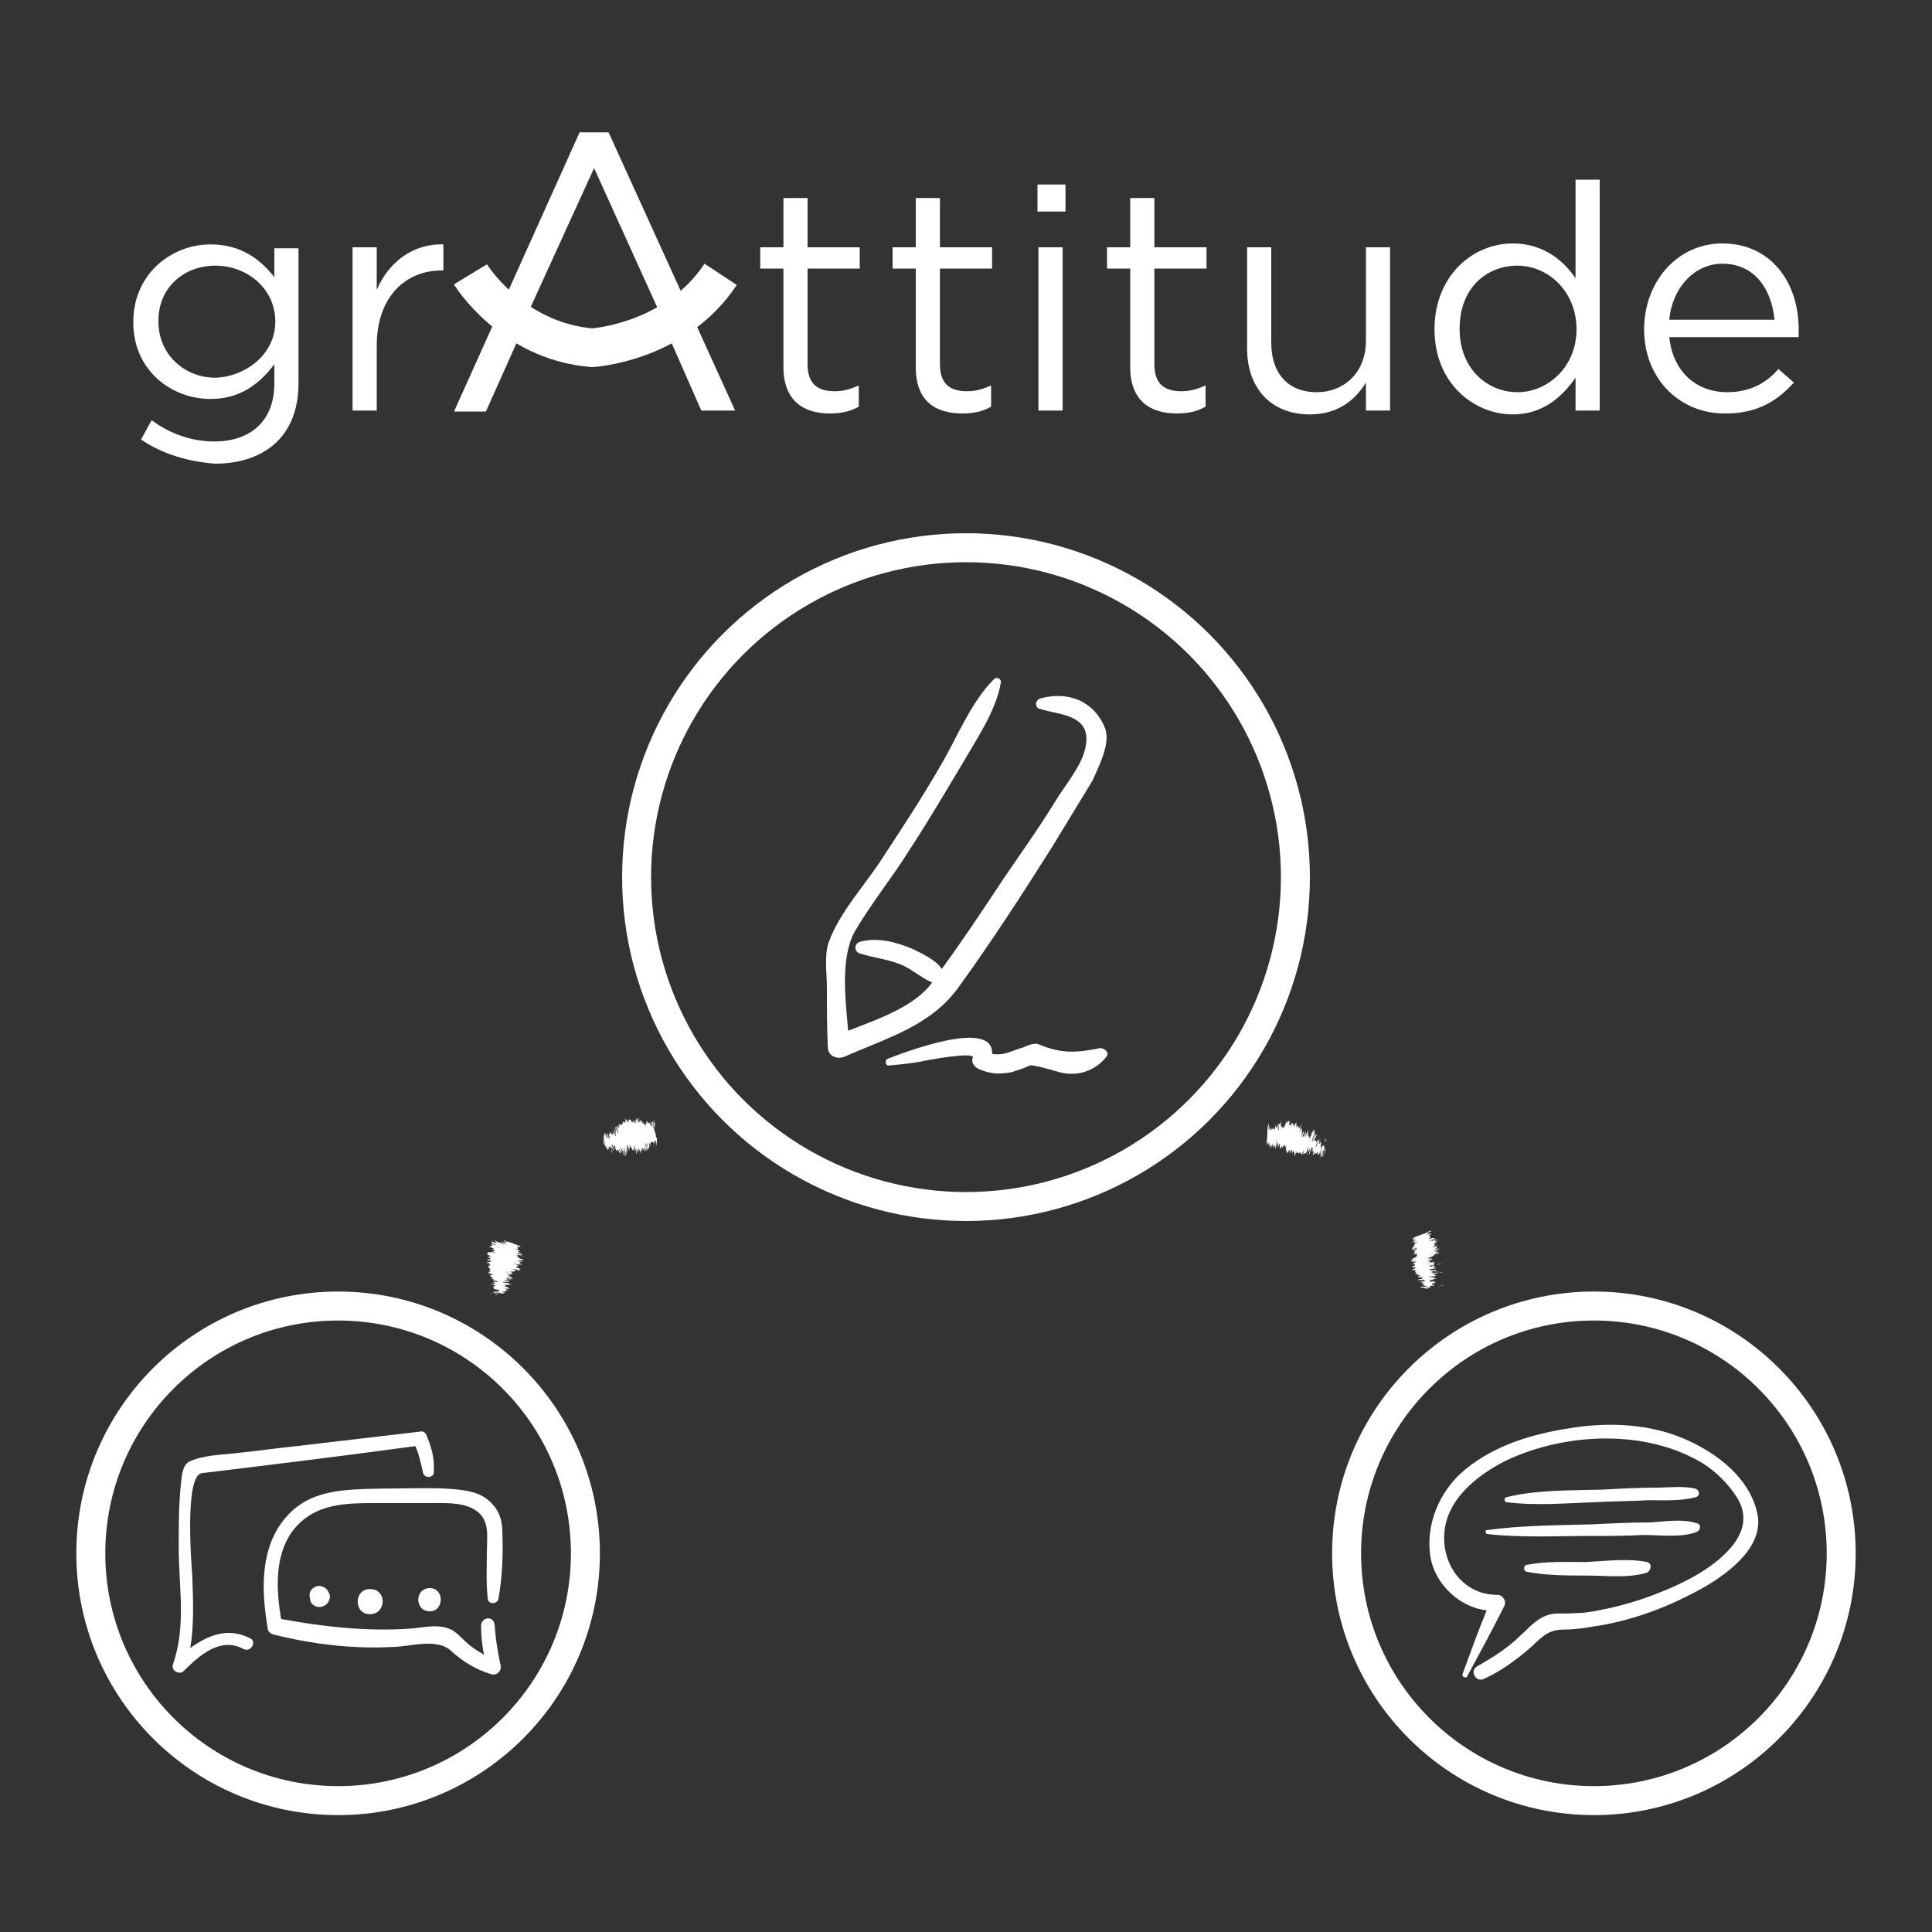 <?xml version="1.0" encoding="utf-8"?>
<!-- Generator: Adobe Illustrator 19.2.1, SVG Export Plug-In . SVG Version: 6.00 Build 0)  -->
<svg version="1.1" id="Layer_1" xmlns="http://www.w3.org/2000/svg" xmlns:xlink="http://www.w3.org/1999/xlink" x="0px" y="0px"
	 viewBox="0 0 200 200" style="enable-background:new 0 0 200 200;" xml:space="preserve">
<rect x="0" y="0" width="200" height="200" fill="#333333" stroke="none"/>
<style type="text/css">
	.st0{fill:#FFFFFF;}
	.st1{fill:none;stroke:#FFFFFF;stroke-width:4;stroke-miterlimit:10;}
	.st2{fill:none;stroke:#FFFFFF;stroke-width:3;stroke-miterlimit:10;}
</style>
<g>
	<g id="XMLID_49_">
		<path id="XMLID_162_" class="st0" d="M14.6,45.5l1.1-2c1.9,1.4,4.1,2.2,6.5,2.2c3.7,0,6.2-2.1,6.2-6v-2c-1.5,2-3.5,3.6-6.6,3.6
			c-4.1,0-8-3-8-7.9v-0.1c0-4.9,3.9-8,8-8c3.2,0,5.2,1.6,6.6,3.4v-3h2.5v14c0,2.6-0.8,4.6-2.2,6c-1.5,1.5-3.8,2.3-6.4,2.3
			C19.5,47.8,16.8,47,14.6,45.5z M28.5,33.3L28.5,33.3c0-3.5-3-5.8-6.2-5.8s-5.9,2.2-5.9,5.7v0.1c0,3.4,2.7,5.8,5.9,5.8
			C25.4,39,28.5,36.7,28.5,33.3z"/>
		<path id="XMLID_155_" class="st0" d="M36.5,25.6H39V30c1.2-2.8,3.7-4.8,6.9-4.7V28h-0.2C42,28,39,30.7,39,35.8v6.7h-2.5V25.6z"/>
		<path id="XMLID_147_" class="st0" d="M60,13.7h3l13.1,28.8h-3.5L69.3,35c-3.7,3-11.5,3.2-15.6,0l-3.4,7.6H47L60,13.7z M68.3,32.4
			l-6.8-15l-6.8,14.9C58.4,35.1,63.5,35.5,68.3,32.4z"/>
		<path id="XMLID_121_" class="st0" d="M81.1,38V27.8h-2.4v-2.2h2.4v-5.1h2.5v5.1H89v2.2h-5.4v9.9c0,2.1,1.1,2.8,2.8,2.8
			c0.9,0,1.6-0.2,2.5-0.6v2.2c-0.9,0.5-1.8,0.7-3,0.7C83.2,42.8,81.1,41.5,81.1,38z"/>
		<path id="XMLID_112_" class="st0" d="M94.8,38V27.8h-2.4v-2.2h2.4v-5.1h2.5v5.1h5.4v2.2h-5.4v9.9c0,2.1,1.1,2.8,2.8,2.8
			c0.9,0,1.6-0.2,2.5-0.6v2.2c-0.9,0.5-1.8,0.7-3,0.7C96.8,42.8,94.8,41.5,94.8,38z"/>
		<path id="XMLID_101_" class="st0" d="M107.4,19.1h2.9v2.8h-2.9V19.1z M107.5,25.6h2.5v16.9h-2.5V25.6z"/>
		<path id="XMLID_96_" class="st0" d="M117,38V27.8h-2.4v-2.2h2.4v-5.1h2.5v5.1h5.4v2.2h-5.4v9.9c0,2.1,1.1,2.8,2.8,2.8
			c0.9,0,1.6-0.2,2.5-0.6v2.2c-0.9,0.5-1.8,0.7-3,0.7C119.1,42.8,117,41.5,117,38z"/>
		<path id="XMLID_93_" class="st0" d="M129.1,36.1V25.6h2.5v9.9c0,3.1,1.7,5.1,4.7,5.1c2.9,0,5.1-2.1,5.1-5.3v-9.7h2.5v16.9h-2.5
			v-2.9c-1.1,1.8-2.9,3.3-5.8,3.3C131.5,42.9,129.1,40.1,129.1,36.1z"/>
		<path id="XMLID_55_" class="st0" d="M148.5,34.1L148.5,34.1c0-5.6,4-8.9,8.1-8.9c3.1,0,5.2,1.7,6.5,3.6V18.6h2.5v23.9h-2.5v-3.4
			c-1.4,2-3.4,3.8-6.5,3.8C152.6,42.9,148.5,39.7,148.5,34.1z M163.2,34.1L163.2,34.1c0-4-3-6.6-6.1-6.6c-3.3,0-6,2.4-6,6.5v0.1
			c0,4,2.8,6.5,6,6.5C160.2,40.6,163.2,38,163.2,34.1z"/>
		<path id="XMLID_52_" class="st0" d="M170.2,34.1L170.2,34.1c0-4.9,3.4-8.9,8.1-8.9c5,0,7.9,4,7.9,8.9c0,0.3,0,0.5,0,0.8h-13.4
			c0.4,3.7,2.9,5.7,6,5.7c2.3,0,4-0.9,5.3-2.4l1.6,1.4c-1.7,1.9-3.8,3.2-7,3.2C174,42.9,170.2,39.3,170.2,34.1z M183.7,33.1
			c-0.3-3.1-2-5.8-5.4-5.8c-2.9,0-5.2,2.5-5.5,5.8H183.7z"/>
		<path id="XMLID_174_" class="st1" d="M48.7,28.4c0,0,4.2,6.9,12.6,7.6c0,0,8.6-0.5,13.3-7.6"/>
	</g>
	<g>
		<g id="XMLID_232_">
			<g id="XMLID_233_">
				<g id="XMLID_236_">
					<path id="XMLID_237_" class="st0" d="M114.4,75.4c-1.1-2.8-3.8-3.9-6.7-3.1c-0.6,0.2-0.6,1,0,1.1c1.8,0.6,5.3,0.5,4.7,3.8
						c-0.3,1.9-2,3.9-3,5.5c-2,3.3-4.3,6.4-6.4,9.6c-1.8,2.7-3.6,5.4-5.5,8c-0.7-1-2.1-1.6-3.1-2.1c-1.7-0.7-3.6-1.2-5.4-0.7
						c-0.6,0.2-0.6,1,0,1.2c1.6,0.5,3.1,0.6,4.6,1.3c1,0.5,1.9,1.3,2.9,1.7c-1.8,2.5-5.6,3.8-8.7,5c-0.3-3.4-0.8-7.6,0.7-10.3
						c1.7-2.9,3.9-5.6,5.7-8.5c1.9-2.9,3.6-5.8,5.4-8.8c1.5-2.6,3.5-5.5,4-8.4c0.1-0.4-0.4-0.7-0.7-0.4c-2.4,2.4-3.8,6-5.5,8.9
						c-1.9,3.3-4,6.5-6.1,9.7c-1.8,2.8-4.3,5.4-5.5,8.6c-0.5,1.4-0.2,3.3-0.2,4.8c0,2,0,4.1,0.1,6.1c0,0.9,0.9,1.3,1.7,1
						c4.5-2,9-3.2,11.9-7.3c3.4-4.7,6.5-9.5,9.6-14.4c1.4-2.3,2.8-4.6,4.2-6.9C113.7,79.4,115,77,114.4,75.4z"/>
				</g>
			</g>
			<g id="XMLID_238_">
				<g id="XMLID_239_">
					<path id="XMLID_241_" class="st0" d="M113.9,108.5c-2.5,0.5-4,0.6-6.4-0.4c-0.4-0.2-1.3,0.2-1.5,0.3c-1.4,0.4-2,0.9-3.3,0.7
						c0.2-3.8-9.5,0-10.8,0.5c-0.3,0.1-0.3,0.7,0.1,0.7c1.1-0.1,2.2-0.2,3.3-0.4c0.3-0.1,5.7-1.1,5.4-0.4c-0.2,0.5,0.2,1,0.7,1.2
						c1.2,0.5,2,0.5,3.3,0.3c0.6-0.2,1.3-0.4,1.9-0.7c0.4-0.1,2.4,0.5,3.1,0.7c1.9,0.5,3.8-0.2,4.9-1.7
						C114.8,108.9,114.3,108.5,113.9,108.5z"/>
				</g>
			</g>
		</g>
		<circle id="XMLID_265_" class="st2" cx="100" cy="90.8" r="34.1"/>
	</g>
	<g>
		<g id="XMLID_175_">
			<g id="XMLID_176_">
				<g id="XMLID_177_">
					<path id="XMLID_178_" class="st0" d="M181.9,156.6c-0.8-3.6-4.1-6.1-7.2-7.5c-3.7-1.7-8-1.9-11.9-1.3c-4,0.6-7.9,1.7-11.1,4.3
						c-2.7,2.2-4.2,5.8-3.6,9.2c0.5,2.7,3,5.1,5.8,5.4c-0.9,2.2-1.7,4.4-2.5,6.6c-0.1,0.3,0.4,0.5,0.5,0.2c1.3-2.4,2.6-4.8,3.8-7.2
						c0.3-0.5-0.1-1.2-0.7-1.2c-3.4,0-5.6-2.9-5.5-6.1c0.1-3.7,3.4-6.3,6.4-7.8c6.1-2.9,14.5-3.3,20.4,0.3c1.4,0.9,2.6,2.1,3.5,3.5
						c1.2,1.9,0.7,3.7-0.7,5.3c-2.2,2.5-5.9,4.1-9,5.2c-1.5,0.5-3,0.9-4.6,1.2c-0.9,0.2-1.8,0.3-2.7,0.3c-0.8,0.1-1.8-0.1-2.6,0.2
						c-1.2,0.4-1.9,1.3-2.8,2.1c-1.3,1.3-2.9,2.3-4.5,3.2c-0.8,0.5-0.1,1.7,0.7,1.3c1.8-0.8,3.4-2,4.9-3.3c1-0.9,1.6-1.7,3.1-1.8
						c1.1,0,2.1-0.1,3.2-0.3c4.2-0.6,8.1-2.1,11.8-4.2C179.1,162.7,182.7,160,181.9,156.6z"/>
				</g>
			</g>
			<g id="XMLID_179_">
				<g id="XMLID_180_">
					<path id="XMLID_181_" class="st0" d="M175.5,154.1c-1.3-0.3-2.8-0.1-4.1-0.1c-1.8,0-3.6,0.1-5.4,0.2c-3.3,0.1-6.9,0-10.1,0.8
						c-0.2,0.1-0.2,0.4,0,0.5c3.1,0.4,6.3,0.1,9.4,0c1.8-0.1,3.6-0.1,5.4-0.2c1.6,0,3.3,0.1,4.8-0.3
						C176,154.9,176,154.3,175.5,154.1z"/>
				</g>
			</g>
			<g id="XMLID_182_">
				<g id="XMLID_183_">
					<path id="XMLID_184_" class="st0" d="M175.7,157.7c-1.5-0.5-3.3-0.2-4.8-0.1c-2,0-4.1,0.1-6.1,0.2c-3.6,0.1-7.3,0.1-10.9,0.6
						c-0.2,0-0.1,0.3,0,0.4c3.6,0.4,7.2,0.2,10.8,0.2c1.8,0,3.6,0,5.4-0.1c1.8,0,3.9,0.3,5.5-0.3
						C176.1,158.4,176.1,157.8,175.7,157.7z"/>
				</g>
			</g>
			<g id="XMLID_185_">
				<g id="XMLID_186_">
					<path id="XMLID_192_" class="st0" d="M170.5,161.7c-2-0.4-4.3-0.1-6.3,0c-2.1,0-4.2-0.1-6.2,0.3c-0.3,0.1-0.3,0.6,0,0.7
						c2,0.4,4.2,0.4,6.2,0.4c2,0,4.3,0.3,6.3-0.3C171,162.5,171,161.8,170.5,161.7z"/>
				</g>
			</g>
		</g>
		<circle id="XMLID_263_" class="st2" cx="165" cy="160.8" r="25.6"/>
	</g>
	<g>
		<g id="XMLID_193_">
			<g id="XMLID_194_">
				<g id="XMLID_195_">
					<path id="XMLID_277_" class="st0" d="M29.1,157.7c2.5-3.5,6.2-3.5,10.2-3.6c2.3,0,4.6-0.1,6.9,0c1.4,0.1,3,0.2,4.1,1
						c1.2,0.9,1.7,2,1.7,3.5c0.1,2.2,0,4.7-0.4,6.9c-0.1,0.6-1.1,0.6-1.1,0c-0.2-1.6-0.1-3.2-0.1-4.8c0-1.7,0.4-3.5-1.4-4.5
						c-1.3-0.7-3-0.6-4.4-0.6c-1.7,0-3.5,0-5.2,0c-3.5,0-6.9-0.1-9.2,3c-1.8,2.6-1.6,6-1.1,9c4.4,0.8,8.8,1.3,13.3,1
						c1.5-0.1,3.1-0.6,4.5,0.2c0.6,0.4,1.1,1,1.7,1.5c0.5,0.4,1,0.7,1.5,1c-0.2-1-0.3-2-0.3-3c0-0.9,1.3-1.1,1.4-0.1
						c0.1,1.4,0.3,2.7,0.6,4.1c0.2,0.7-0.4,1.2-1,1c-1.6-0.5-2.9-1.3-4.1-2.4c-1.5-1.4-4.3-0.4-6.2-0.4c-4.1,0.2-8.2-0.3-12.2-1.3
						c-0.3-0.1-0.6-0.3-0.6-0.7C27.1,164.9,26.9,160.8,29.1,157.7z"/>
				</g>
			</g>
			<g id="XMLID_196_">
				<g id="XMLID_197_">
					<path id="XMLID_198_" class="st0" d="M44.2,148.7c-0.1-0.3-0.3-0.6-0.7-0.5c-4.3,0.5-8.5,1-12.8,1.5c-2,0.2-4,0.5-6,0.7
						c-1.6,0.2-3.6,0.2-5.1,0.9c-0.8,0.4-0.8,1.8-0.9,2.6c-0.2,2.1-0.2,4.2-0.2,6.3c0,4.1,0.8,8.1-0.6,12.1
						c-0.2,0.7,0.7,1.1,1.1,0.7c1.6-1.6,3.8-3.6,6.2-2.3c0.8,0.4,1.4-0.8,0.7-1.1c-2.3-1.2-4.4-0.3-6.2,1c0.4-2.5,0.3-5,0.2-7.5
						c-0.1-1.4-0.8-10.4,1-10.6c7.4-0.9,14.8-1.8,22.1-2.8c0.4,0.9,0.6,1.9,0.8,2.8c0.2,0.6,1.2,0.5,1.1-0.2
						C45,151.1,44.7,149.9,44.2,148.7z"/>
				</g>
			</g>
			<g id="XMLID_199_">
				<g id="XMLID_200_">
					<path id="XMLID_220_" class="st0" d="M34,164.8C34,164.7,34,164.7,34,164.8c-0.2-0.5-0.8-0.7-1.2-0.6c-0.6,0.2-0.9,0.7-0.7,1.3
						c0,0,0,0.1,0,0.1c0.1,0.6,0.8,0.9,1.3,0.7c0.3-0.1,0.5-0.3,0.6-0.5C34.2,165.5,34.2,165.1,34,164.8z"/>
				</g>
			</g>
			<g id="XMLID_226_">
				<g id="XMLID_227_">
					<path id="XMLID_228_" class="st0" d="M38.3,164.5c-1.7,0-1.7,2.6,0,2.6S40.1,164.5,38.3,164.5z"/>
				</g>
			</g>
			<g id="XMLID_229_">
				<g id="XMLID_230_">
					<path id="XMLID_231_" class="st0" d="M44.5,164.4c-1.6,0-1.6,2.4,0,2.4C46,166.8,46,164.4,44.5,164.4z"/>
				</g>
			</g>
		</g>
		<circle id="XMLID_253_" class="st2" cx="35" cy="160.8" r="25.6"/>
	</g>
	<g id="XMLID_532_">
		<g>
			<g>
				<g>
					<g>
						<path class="st0" d="M62.4,118.2c0,0.1,0.1,0.3,0.1,0.2L62.4,118.2L62.4,118.2z"/>
						<path class="st0" d="M62.7,118.7c0-0.2-0.1-0.4-0.3-0.7c0.1,0.3,0.1,0.2,0.2,0.5c0,0-0.1-0.1-0.1-0.2c0,0.1,0-0.1,0,0.1
							c0.1,0.2,0.1,0.2,0.1,0C62.6,118.6,62.7,118.7,62.7,118.7z"/>
						<path class="st0" d="M63.6,118.9L63.6,118.9C63.6,118.9,63.6,118.9,63.6,118.9z"/>
						<path class="st0" d="M64.2,118.9C64.2,118.9,64.2,119,64.2,118.9C64.2,119,64.2,118.9,64.2,118.9z"/>
						<path class="st0" d="M64.4,119.2C64.4,119.2,64.4,119.2,64.4,119.2C64.4,119.2,64.4,119.3,64.4,119.2z"/>
						<path class="st0" d="M63.6,118.9L63.6,118.9C63.7,118.9,63.7,118.9,63.6,118.9z"/>
						<path class="st0" d="M62.5,117.9C62.5,117.9,62.5,118,62.5,117.9C62.5,118,62.5,118,62.5,117.9L62.5,117.9z"/>
						<path class="st0" d="M63.5,119.2L63.5,119.2c0,0,0,0.1,0,0.1L63.5,119.2z"/>
						<path class="st0" d="M63.4,119.3c0,0-0.1-0.3-0.1-0.4c0,0.1,0.1,0.2,0.1,0.2C63.3,119.2,63.3,119.3,63.4,119.3z"/>
						<path class="st0" d="M62.9,119L62.9,119C63,119,63,119,62.9,119z"/>
						<path class="st0" d="M63.7,119.3C63.7,119.3,63.7,119.3,63.7,119.3L63.7,119.3z"/>
						<path class="st0" d="M68.1,116C68.1,116,68.1,116.1,68.1,116C68.1,116,68.1,116,68.1,116z"/>
						<polygon class="st0" points="68.4,117.4 68.4,117.4 68.5,117.6 						"/>
						<path class="st0" d="M64.6,119.5L64.6,119.5C64.7,119.6,64.7,119.6,64.6,119.5z"/>
						<path class="st0" d="M66,118.9c-0.1-0.2-0.1-0.3-0.1-0.6C65.9,118.5,65.9,118.8,66,118.9z"/>
						<path class="st0" d="M62.5,118L62.5,118C62.5,117.9,62.5,117.9,62.5,118z"/>
						<path class="st0" d="M65.8,118.4L65.8,118.4L65.8,118.4C65.8,118.3,65.8,118.4,65.8,118.4z"/>
						<path class="st0" d="M64.9,119.3c0,0,0-0.1,0-0.1C64.9,119.2,64.9,119.2,64.9,119.3z"/>
						<path class="st0" d="M64.6,119L64.6,119C64.6,119,64.6,119,64.6,119z"/>
						<path class="st0" d="M65,118.8C65,118.9,65,118.9,65,118.8C65,118.9,65,118.8,65,118.8C65,118.9,65,118.9,65,118.8z"/>
						<path class="st0" d="M65.1,118.8C65.1,118.8,65.1,118.8,65.1,118.8L65.1,118.8L65.1,118.8z"/>
						<path class="st0" d="M67.6,116.2c0,0.1,0,0.2,0,0.2C67.6,116.3,67.6,116.2,67.6,116.2z"/>
						<path class="st0" d="M62.6,118.1c0-0.1,0-0.1,0-0.1C62.5,118,62.5,118,62.6,118.1C62.5,118,62.6,118.1,62.6,118.1z"/>
						<path class="st0" d="M64.4,116.7L64.4,116.7C64.4,116.7,64.4,116.7,64.4,116.7z"/>
						<path class="st0" d="M66.5,116.5L66.5,116.5C66.5,116.4,66.5,116.4,66.5,116.5z"/>
						<path class="st0" d="M64.5,116.7c0,0.1,0.1,0.1,0.1,0.2c0,0,0,0,0-0.1L64.5,116.7z"/>
						<path class="st0" d="M67.7,115.8c0,0,0,0.4,0.1,0.6c0,0.1-0.1-0.3-0.1-0.5c0,0.1,0,0.4,0,0.4c0-0.1,0-0.1,0-0.2
							c0,0.3-0.1,0,0,0.4c0,0,0-0.1,0-0.1c0,0.2,0.1,0.4,0.1,0.5c0,0,0,0.2,0,0c0,0,0-0.1,0-0.2l0,0.1c-0.1-0.3,0-0.1,0-0.4
							c0,0.1,0,0.4,0,0.3c-0.1-0.3,0-0.1,0-0.4l0,0.1c-0.1-0.5,0,0-0.1-0.5c-0.1-0.1,0,0.2-0.1,0.1c0,0.2,0,0.3,0.1,0.5
							c0,0.3-0.2-0.8-0.1-0.4c0,0.2,0.1,0.6,0,0.4l-0.1-0.4c0,0,0.1,0.5,0,0.3c0-0.1,0-0.1,0-0.2c-0.1-0.3,0,0.2,0,0.2l-0.1-0.3
							c0,0.1,0,0.3-0.1,0.4c0-0.1,0-0.2-0.1-0.3c0,0.2-0.1,0-0.2-0.2l0,0.3c0,0,0-0.1,0-0.2c0-0.1,0,0.2,0,0.3c0,0,0-0.2-0.1-0.3
							c0,0.3,0,0.5-0.1,0.2l0-0.1c0-0.1,0.1,0.6,0,0.3l0-0.1c-0.1-0.1-0.1,0.2-0.2-0.3c0.1,0.4-0.1-0.2,0,0.4
							c-0.1-0.3-0.1-0.4-0.2-0.6c0,0,0.1,0.4,0.1,0.4l-0.1-0.3l0,0.3l-0.1-0.4l0,0.1c0,0-0.2,0.1-0.1,0.2c0,0.1-0.3-0.2-0.3-0.4v0.3
							c0-0.1,0.2-0.2,0.2-0.2c0,0.3,0-0.3,0.1,0c0,0.1,0.1,0.2,0.1,0.2c-0.1-0.2-0.1-0.2-0.1-0.1l0-0.2c-0.1,0-0.1,0.1-0.1,0.1
							c0,0.1,0.1,0.5,0.1,0.5l-0.1-0.3c0,0.2,0,0.1,0.1,0.4c0,0-0.1-0.4-0.1-0.5l0,0.1c0-0.1,0-0.1-0.1-0.3c0,0.2-0.1-0.3,0,0l0-0.1
							c0,0,0,0.1-0.1,0.1c0.1,0.3,0,0.2,0.1,0.4c0-0.1-0.1-0.3-0.2-0.3c0,0.1,0,0.2,0.1,0.4c-0.1-0.2-0.1-0.2-0.1-0.4
							c0,0,0,0.1,0,0.3c0,0.1,0,0.1,0.1,0.2c0,0,0-0.1-0.1-0.2l0,0c0,0.4-0.3-0.7-0.2-0.2l0,0l0,0.3c0,0,0-0.2-0.1-0.3
							c0.1,0.4-0.1,0-0.1,0.2c-0.2-0.7-0.1,0.1-0.3-0.4l0,0.2c0,0.2,0-0.1-0.1-0.1c0,0.1,0.1,0.2,0.1,0.2c0,0.2-0.3-0.2-0.4-0.3
							c0,0,0.2,0.9,0.1,0.5l-0.1-0.3c0,0.4-0.1,0-0.1,0.4c0-0.1,0-0.2,0-0.2c-0.1-0.2-0.1,0,0,0.2c0,0,0-0.2-0.1-0.3
							c-0.1-0.1,0,0.3,0,0.1c0,0,0-0.1,0-0.1c0,0.1-0.1,0,0,0.2c-0.1-0.1,0,0.1-0.1,0c0.1,0.3-0.1-0.1,0,0.3
							c-0.1-0.4-0.1-0.3-0.1-0.1c0-0.1-0.1-0.1-0.1-0.3c0,0,0,0.1,0.1,0.3c-0.2-0.5,0.1,0.4-0.2-0.2c0,0.2,0,0.4,0,0.5
							c-0.1-0.4,0-0.1-0.1-0.5c0,0.2,0.1,0.6,0,0.5c0-0.1-0.1-0.2-0.1-0.3c0,0.2-0.1,0-0.1,0.2c0,0,0-0.1,0-0.1c0,0,0-0.1,0,0.1
							l0-0.1c0.1,0.3,0.2,0.6,0.2,0.8c-0.2-0.6-0.1-0.1-0.3-0.8c0,0,0,0.1,0.1,0.3c0,0,0-0.1-0.1-0.3c0,0.1,0.1,0.3,0.1,0.3
							c0-0.1,0-0.1-0.1-0.2c0,0.2,0.1,0.4,0,0.3c0-0.1,0-0.1,0-0.1c0,0,0.1,0.5,0,0.3c-0.1-0.4-0.1-0.1-0.2-0.5l0,0.1l0.1,0.2
							c0,0,0,0.3,0,0.2l0-0.2l0,0.1l0.1,0.1c0,0.2,0.1,0.4,0.1,0.4c0,0,0,0-0.1-0.2l0,0c0,0.1,0.1,0.2,0,0.2c0-0.1-0.1-0.4-0.2-0.5
							c0.1,0.3,0,0.1,0.1,0.4c0-0.1-0.1-0.3-0.1-0.3l0.1,0.2c0-0.1,0-0.1-0.1-0.3c0,0,0.2,0.4,0.1,0.3c0,0,0-0.1,0-0.1
							c-0.1-0.1,0,0.2-0.1,0.1c-0.1-0.4,0-0.1-0.1-0.4c0,0.1,0.1,0.5,0,0.4l0,0c0.2,0.5-0.1-0.2-0.1,0c0,0-0.1-0.2-0.1-0.2
							c-0.1-0.1,0,0.1,0,0.3l0-0.1c-0.1-0.1-0.1-0.1-0.1-0.1c0,0.1,0,0.1,0.1,0.3c-0.3-0.7,0,0.4-0.2-0.2c0,0,0-0.1,0-0.1l0,0.1
							c0.1,0.2,0.1,0.1,0.1,0.3c0,0.1,0.1,0.2,0.1,0.2c0-0.2-0.1-0.3-0.2-0.5c0,0.1,0,0.1,0.1,0.2c-0.2-0.4,0.2,0.4,0,0.2l0-0.1
							c0,0.1,0.1,0.2,0,0.2c-0.1-0.2,0-0.1-0.1-0.3c0,0,0.1,0.5,0,0.2c0-0.1,0-0.1,0-0.1c-0.1-0.3-0.1-0.2-0.1-0.3l0,0l-0.1-0.1
							l0,0.1c0.2,0.7,0,0.1,0.1,0.6c-0.1-0.4-0.1-0.2-0.2-0.5c0-0.1-0.1-0.2-0.1-0.2c0.1,0.2-0.1-0.2,0,0.2c0-0.1,0,0-0.1-0.2
							c0,0.1,0.1,0.2,0.1,0.3c0.1,0.3-0.2-0.4-0.1,0.1c0,0.2,0.1,0.5,0.2,0.7c-0.1-0.1-0.1-0.3-0.1-0.3c-0.1-0.1-0.1-0.1,0,0
							c0-0.1-0.1-0.1-0.1-0.2c0,0,0.1,0.3,0.1,0.2c0-0.1-0.1-0.3-0.1-0.4c0,0.1,0.1,0.3,0.1,0.4c-0.1-0.2-0.1-0.2-0.1-0.3
							c0,0.1,0,0.2,0.1,0.4l0,0.1c0,0-0.1-0.2-0.1-0.3c-0.1-0.2,0.1,0.1,0.1,0.2l0,0.1c0.2,0.5,0-0.1,0-0.1l0.1,0.4l-0.1-0.3
							c0,0.1,0.1,0.3,0.1,0.4c0.1,0.2,0-0.1,0.1,0.1c0,0,0,0.1,0,0.1l0-0.1c0,0.1,0.1,0.3,0.1,0.2c0.1,0.2-0.1-0.3,0.1,0l0,0
							c0-0.1-0.1-0.3-0.2-0.6l0.3,0.7l-0.1-0.3c0,0,0,0,0.1,0.1c-0.1-0.2,0-0.1-0.1-0.3c0.1,0.3,0-0.1,0.2,0.3
							c-0.1-0.2-0.1-0.2-0.1-0.3c0.2,0.5,0-0.1,0.1,0.1c0.1,0.3,0,0.1,0.1,0.3c-0.1-0.4,0.1,0.1,0,0c-0.1-0.3,0-0.2,0-0.3
							c0,0.1,0.1,0.2,0.2,0.3l0,0.1c-0.1-0.3-0.1-0.3-0.1-0.4c0.1,0.2,0.1,0.3,0.1,0.4l0,0c0-0.1-0.1-0.2-0.1-0.2l0.1,0.3
							c0,0-0.1-0.3,0-0.2c-0.1-0.2-0.3-0.7-0.3-0.8c0,0.1,0.1,0.4,0.1,0.4c0,0,0-0.1,0-0.1l0.1,0.2c0,0.1-0.1-0.2,0-0.2
							c0.1,0.2,0,0.1,0.1,0.3c0,0,0-0.1,0,0c0,0,0.1,0.1,0.1,0.3c0-0.1-0.1-0.3-0.1-0.3c0,0,0.1,0.2,0.1,0.3c0-0.1,0,0-0.1-0.3
							c0,0,0.1,0.1,0.1,0.2c0-0.1,0-0.1-0.1-0.3l0,0c0,0,0,0,0,0l0,0l0,0c-0.1-0.3,0.1,0.1,0.1,0l0,0.1c0-0.1,0-0.1,0-0.3
							c0,0,0.1,0.2,0.1,0.3c0-0.1,0-0.2,0,0c0,0.2,0.1,0.1,0,0.1c0,0.1,0.1,0.2,0,0c0.1,0.2,0.1,0.3,0.1,0.2L64,119c0,0,0,0,0,0
							l0.1,0.3c0.2,0.4-0.1-0.7,0.1,0c-0.1-0.2-0.1-0.1-0.1-0.4c0,0,0.2,0.5,0.2,0.5c0.1,0.2-0.1-0.5-0.1-0.4c0-0.1-0.1-0.4-0.2-0.5
							c0,0,0.2,0.5,0.2,0.6c0,0,0,0,0-0.1c0,0,0,0.1,0.1,0.2l0-0.1c0,0.1,0.1,0.1,0.1,0.3c0-0.1-0.1-0.2-0.1-0.2
							c0.1,0.2,0,0,0.1,0.1c0-0.1-0.1-0.2-0.1-0.2c0.1,0.1-0.1-0.2,0-0.3c0.1,0.2,0.1,0.4,0.1,0.3c0.1,0.1,0.1,0.3,0.1,0.4
							c0-0.2,0.1,0.1,0.1,0.2l0,0.1c0-0.1,0-0.1,0-0.1l-0.1-0.2c0,0,0,0,0.1,0.1c0-0.2-0.1-0.4-0.2-0.6c0,0.1,0-0.1,0.1,0.2
							c-0.1-0.1,0.1,0.3,0.1,0.4c0,0,0,0,0,0c0,0,0,0.1,0,0.1c0.1,0.3-0.1-0.3-0.1-0.3c0,0.2,0.1,0.3,0.1,0.3c0,0-0.1-0.3-0.1-0.4
							c0.1,0.1,0-0.1,0-0.1l0-0.1c0-0.2,0-0.2,0-0.2c0,0.1,0,0.1,0,0.2c-0.1-0.3,0.1,0.3,0.1,0.1c0,0.1,0.1,0.3,0.1,0.4
							c0-0.2,0.1,0.2,0.1,0c-0.1-0.2-0.1-0.2-0.1-0.4l0,0.2l-0.1-0.3c0,0,0,0.2,0,0.1c0-0.2,0-0.1-0.1-0.3c0.1,0.3,0-0.2,0.1,0
							l0.2,0.6c0.1,0.2,0-0.3,0-0.2l0-0.1c-0.1-0.2,0,0,0-0.1c0.1,0.2,0.1,0.3,0.1,0.4c0-0.1,0,0-0.1-0.4l0.1,0.2
							c0.1,0.1-0.1-0.5-0.1-0.5c0.1,0.2,0.1,0.3,0.1,0.5c0,0,0,0,0-0.1c0,0.1,0-0.3,0-0.1c0-0.1-0.1-0.3-0.1-0.3c0,0,0,0.1,0,0.1
							c0-0.1,0-0.1-0.1-0.3c0.2,0.6,0.1-0.1,0.2,0.4c0-0.1,0-0.1,0-0.2c0,0.1,0,0.1,0,0.1c0.1,0.2-0.1-0.6-0.1-0.4
							c0.1,0.3,0,0.2,0.1,0.3c0.2,0.6,0-0.1,0.1,0.3l0,0c0.1,0.2,0-0.2,0-0.2c0,0,0,0.1,0,0.1c-0.1-0.3-0.1-0.4-0.1-0.5
							c0.1,0.2,0,0.1,0.1,0.4c0,0-0.1-0.4-0.1-0.5c0,0.1,0.1,0.2,0.2,0.5l0,0c0.1,0.3,0,0,0.1,0l0,0.2c0-0.1-0.1-0.4,0-0.4l0-0.1
							c-0.1-0.4,0.1,0.2,0-0.1l0.1,0.4c0-0.1-0.1-0.4-0.1-0.5c0.1,0.3,0.1,0.4,0.1,0.6c0,0,0,0,0-0.2c0,0,0,0.1,0,0.1
							c-0.1-0.3-0.1-0.5-0.1-0.5c0.2,0.7,0.1,0.2,0.3,0.7c0-0.3,0.1,0.1,0.2,0c-0.2-0.6,0,0-0.1-0.6c0,0,0,0,0,0l0.1,0.3
							c0.1,0.2,0,0.1,0.1,0.3c0,0,0.1,0.2,0.1,0.4c-0.1-0.2-0.1-0.3,0-0.2l-0.1-0.3c0-0.3,0.2,0.5,0.1,0.2l0,0.2c0-0.1,0.1,0,0-0.5
							c0,0.1,0.1,0.2,0.1,0.3c0.1,0.1,0-0.5,0.1-0.2l0,0.1c0,0,0-0.3,0-0.1c0,0.1,0,0.1,0,0.2c0-0.1,0-0.3,0-0.2l0,0.2
							c0.1,0.2,0-0.4,0-0.5c0.1,0.4,0.2,0.6,0.2,0.6l0,0.1c0.1,0,0-0.4,0-0.6c0.1,0.5,0.1,0.2,0.2,0.4c0-0.1-0.1-0.3-0.1-0.4
							c0,0.1,0-0.3,0,0.1l0,0c0.1,0.4,0.1,0.3,0.1,0.3l-0.1-0.5c0.2,0.7,0.1-0.3,0.2,0.4c0-0.1,0-0.1,0-0.3l0.1,0.3
							c0,0.1,0.1,0.1,0.1,0l0,0.2c0,0-0.1-0.8-0.1-0.8l0.1,0.4c0,0,0.1,0.3,0.1,0c0,0.1,0,0.2,0,0.2c0,0,0.1,0.3,0-0.3
							c0.1,0.4,0,0,0-0.1l0,0.3c0-0.4-0.1-0.4-0.1-0.6c0,0,0,0.2,0,0.1c0,0.1,0-0.3,0-0.1l0,0.2c0,0,0-0.1,0-0.3
							c0-0.1,0,0.1,0.1,0.3c0-0.2,0-0.4,0-0.3c0,0.1,0,0.2,0,0.2c0.1,0.2,0-0.3,0.1-0.1c0,0.1,0,0.1,0,0.2c0,0,0,0-0.1,0
							c0,0.3,0.1,0.3,0.1,0.6c0-0.2-0.1-0.6,0-0.5c0,0,0,0,0,0.1l0,0c0,0,0,0,0,0c0,0,0,0.1,0,0.1c0,0.2,0,0.1,0.1,0.1
							c0-0.3,0.2-0.2,0.1-0.5c0,0,0.2,0,0.2,0c0,0,0,0,0,0l-0.2,0c0,0-0.1,0-0.1,0c0-0.1-0.1-0.3,0-0.1c0-0.2-0.1-0.4-0.1-0.4
							c0.1,0.4,0.1,0.6,0.2,0.8c0-0.2,0-0.1,0-0.6c0-0.1,0,0.1,0,0.2c0,0.1,0,0,0,0.1c0-0.1,0-0.1,0-0.4c0,0.2,0,0.3,0.1,0.3l0,0.1
							c0.1,0.6,0-0.9,0.1-0.2c0,0,0-0.1,0-0.1c0.1,0.3,0.1-0.3,0.3,0.2c0,0.1,0-0.1,0-0.3l0,0.3l0-0.3c0-0.3,0.1,0.7,0.1,0.2l0-0.2
							c0,0,0-0.1,0.1,0.1c0,0,0-0.2,0-0.1l0,0.2l0-0.3c0,0.1,0.1,0.6,0.1,0.7c0-0.1,0-0.5,0-0.6c0,0,0-0.1,0-0.3l-0.1-0.1
							c0-0.5-0.3-0.9-0.3-1.3v0.3l0.1-0.2l0.1,0c0-0.2,0,0,0,0.1c0-0.1,0-0.2,0-0.2l0,0.4c0-0.2,0-0.4-0.1-0.5
							c0,0.2,0.1,0.4,0.1,0.5c0-0.2-0.1-0.4,0-0.2c0-0.1,0-0.2,0-0.2c0,0.1,0,0.1,0,0.3c0-0.3,0,0.1-0.1-0.4c0,0.1,0,0.3,0,0.4
							c0-0.5,0,0-0.1-0.6c0,0.5,0,0.2,0,0.5c0,0,0-0.1,0-0.1c0,0,0-0.2-0.1-0.3c0.1,0.4,0,0.5,0.1,0.7c-0.1-0.4-0.1-0.5-0.1-0.8
							c0,0.3,0,0.3,0.1,0.6c0-0.2,0-0.1-0.1-0.4c0.1,0.5,0,0.1,0,0.4c-0.1-0.2-0.1-0.5-0.1-0.3C67.7,116,67.7,115.8,67.7,115.8z
							 M67.3,116.7L67.3,116.7C67.3,116.7,67.3,116.7,67.3,116.7C67.3,116.7,67.3,116.7,67.3,116.7z M67.2,116.7
							C67.2,116.7,67.2,116.7,67.2,116.7c0,0.1,0.1,0.2,0.1,0.2C67.3,116.9,67.3,116.8,67.2,116.7z M67.7,118.6
							C67.7,118.7,67.6,118.6,67.7,118.6c0-0.1,0-0.1,0-0.1l0,0C67.6,118.5,67.7,118.6,67.7,118.6z"/>
						<path class="st0" d="M67.6,118.3C67.6,118.3,67.6,118.2,67.6,118.3C67.6,118.2,67.6,118.2,67.6,118.3L67.6,118.3L67.6,118.3z"
							/>
						<path class="st0" d="M63.6,118.9L63.6,118.9C63.6,118.9,63.6,118.9,63.6,118.9C63.6,118.9,63.6,118.9,63.6,118.9z"/>
						<polygon class="st0" points="66.5,116.3 66.5,116.4 66.5,116.3 						"/>
						<path class="st0" d="M63.1,118C63.1,118,63.1,118,63.1,118C63.1,118,63.1,118,63.1,118z"/>
						<path class="st0" d="M62.9,118L62.9,118C62.9,118,62.9,118,62.9,118z"/>
						<path class="st0" d="M62.8,117.9c0,0,0,0.1,0,0.1l0,0L62.8,117.9z"/>
						<path class="st0" d="M64,117.2C64,117.2,64,117.2,64,117.2C64,117.1,64,117.1,64,117.2z"/>
						<path class="st0" d="M63.8,117.9c0,0,0-0.1,0-0.1C63.8,117.8,63.8,117.8,63.8,117.9z"/>
						<polygon class="st0" points="64.4,116.7 64.4,116.7 64.4,116.7 						"/>
						<path class="st0" d="M63.8,117.8C63.8,117.7,63.8,117.7,63.8,117.8C63.8,117.8,63.8,117.8,63.8,117.8z"/>
						<path class="st0" d="M62.4,117.9L62.4,117.9C62.4,117.9,62.4,118,62.4,117.9L62.4,117.9z"/>
						<path class="st0" d="M62.4,118L62.4,118C62.4,118,62.4,118,62.4,118z"/>
						<path class="st0" d="M62.5,118.1L62.5,118.1C62.4,118,62.4,118,62.5,118.1z"/>
						<path class="st0" d="M62.6,118L62.6,118C62.5,117.9,62.6,118,62.6,118z"/>
						<path class="st0" d="M62.6,118c0,0-0.1-0.2-0.1-0.1L62.6,118C62.5,117.8,62.7,118.1,62.6,118z"/>
						<path class="st0" d="M63.2,119.1L63.2,119.1c0,0,0,0.2,0,0.2C63.4,119.6,63.1,119.1,63.2,119.1z"/>
						<path class="st0" d="M63.3,119.2c0,0.1,0.1,0.1,0.1,0.2C63.4,119.3,63.3,119.3,63.3,119.2z"/>
						<path class="st0" d="M63.9,119l0.1,0.2C64,119.2,63.9,119.2,63.9,119z"/>
						<polygon class="st0" points="63.6,117.7 63.5,117.6 63.6,117.8 						"/>
						<polygon class="st0" points="64.2,119.4 64.2,119.5 64.2,119.4 						"/>
						<path class="st0" d="M65.2,119.1l-0.1-0.3C65.1,118.8,65.2,119.1,65.2,119.1z"/>
						<path class="st0" d="M65.5,118.6C65.5,118.8,65.6,118.9,65.5,118.6C65.5,118.7,65.5,118.6,65.5,118.6z"/>
						<polygon class="st0" points="66.9,118.8 66.9,118.9 66.9,118.8 						"/>
					</g>
				</g>
			</g>
			<g>
				<g>
					<g>
						<path class="st0" d="M50.9,134.2c0.1,0,0.3,0,0.2,0L50.9,134.2L50.9,134.2z"/>
						<path class="st0" d="M51.5,134.1c-0.2,0-0.4,0-0.7,0c0.3,0,0.2,0,0.6,0c0,0-0.1,0-0.2,0c0.1,0-0.1,0,0.1,0c0.3,0,0.3,0,0.1,0
							C51.4,134.1,51.4,134.1,51.5,134.1z"/>
						<path class="st0" d="M52,133.3L52,133.3C52,133.3,52,133.3,52,133.3z"/>
						<path class="st0" d="M52.3,132.8C52.3,132.8,52.3,132.8,52.3,132.8C52.3,132.8,52.3,132.8,52.3,132.8z"/>
						<path class="st0" d="M52.6,132.7C52.6,132.7,52.6,132.7,52.6,132.7C52.6,132.7,52.6,132.7,52.6,132.7z"/>
						<path class="st0" d="M52,133.3l0.1,0C52,133.3,52.1,133.3,52,133.3z"/>
						<path class="st0" d="M50.7,134C50.7,134,50.8,134,50.7,134C50.8,134,50.8,134,50.7,134L50.7,134z"/>
						<path class="st0" d="M52.3,133.5L52.3,133.5c0,0,0.1,0,0.1,0L52.3,133.5z"/>
						<path class="st0" d="M52.3,133.7c0,0-0.3,0-0.4,0c0.1,0,0.2,0,0.2,0C52.2,133.7,52.3,133.7,52.3,133.7z"/>
						<path class="st0" d="M51.8,134L51.8,134C51.9,134,51.9,134,51.8,134z"/>
						<path class="st0" d="M52.4,133.4c0,0,0.1,0,0.1,0C52.4,133.4,52.4,133.4,52.4,133.4z"/>
						<path class="st0" d="M51.2,128.1C51.2,128.1,51.3,128.1,51.2,128.1C51.2,128.1,51.2,128.1,51.2,128.1z"/>
						<polygon class="st0" points="52.6,128.3 52.6,128.3 52.8,128.4 						"/>
						<path class="st0" d="M53,131.2c-0.3,0-0.3-0.1-0.6-0.1C52.5,131.1,52.8,131.2,53,131.2z"/>
						<path class="st0" d="M50.7,134L50.7,134C50.7,134,50.7,134,50.7,134z"/>
						<path class="st0" d="M52.4,131.1L52.4,131.1L52.4,131.1C52.4,131.1,52.4,131.1,52.4,131.1z"/>
						<path class="st0" d="M52.9,132.3c0,0-0.1,0-0.1,0C52.8,132.2,52.8,132.2,52.9,132.3z"/>
						<path class="st0" d="M52.4,132.5L52.4,132.5C52.4,132.5,52.4,132.5,52.4,132.5z"/>
						<path class="st0" d="M52.5,132.1C52.5,132.1,52.5,132.1,52.5,132.1C52.5,132.1,52.5,132.1,52.5,132.1
							C52.5,132.1,52.5,132.1,52.5,132.1z"/>
						<path class="st0" d="M52.5,131.9C52.5,131.9,52.5,131.9,52.5,131.9L52.5,131.9L52.5,131.9z"/>
						<path class="st0" d="M51.2,128.6c0.1,0,0.2,0,0.2,0.1C51.2,128.6,51.2,128.5,51.2,128.6z"/>
						<path class="st0" d="M50.9,134c-0.1,0-0.1,0-0.1,0c0,0,0,0,0,0C50.8,134,50.8,134,50.9,134z"/>
						<path class="st0" d="M50.3,131.8L50.3,131.8C50.3,131.8,50.3,131.8,50.3,131.8z"/>
						<path class="st0" d="M50.9,129.7L50.9,129.7C50.9,129.7,50.9,129.7,50.9,129.7z"/>
						<path class="st0" d="M50.3,131.7c0.1,0,0.2,0,0.2,0c0,0,0,0-0.1,0L50.3,131.7z"/>
						<path class="st0" d="M50.9,128.3c0,0,0.3,0.1,0.5,0.2C51.5,128.5,51.1,128.4,50.9,128.3c0.2,0.1,0.5,0.2,0.5,0.2
							c-0.1,0-0.1,0-0.2,0c0.3,0.1,0,0.1,0.3,0.2c0,0-0.1,0-0.1,0c0.2,0.1,0.4,0.1,0.5,0.1c0,0,0.2,0.1,0,0c0,0-0.1,0-0.2-0.1l0.1,0
							c-0.3-0.1-0.1-0.1-0.4-0.1c0.1,0.1,0.4,0.2,0.3,0.2c-0.3-0.1-0.1-0.1-0.4-0.1l0.1,0c-0.5-0.1,0,0-0.5-0.2
							c-0.1,0,0.2,0.1,0,0.1c0.2,0.1,0.3,0.1,0.4,0.1c0.3,0.1-0.8-0.2-0.4,0c0.2,0.1,0.6,0.2,0.4,0.2l-0.4-0.1c0,0,0.5,0.2,0.3,0.1
							c-0.1,0-0.1-0.1-0.2-0.1c-0.3-0.1,0.2,0.1,0.2,0.1l-0.3-0.1c0,0.1,0.3,0.2,0.3,0.2c-0.1,0-0.2-0.1-0.3-0.1
							c0.1,0.1-0.1,0.1-0.3,0.1l0.3,0.1c0,0-0.1,0-0.2,0c-0.1,0,0.2,0.1,0.3,0.1c0,0-0.2,0-0.2-0.1c0.2,0.1,0.5,0.2,0.2,0.2l-0.1,0
							c-0.1,0,0.6,0.2,0.3,0.1l0,0c-0.1,0,0.1,0.2-0.3,0.1c0.4,0.1-0.2,0,0.4,0.2c-0.3,0-0.4-0.1-0.6-0.1c0,0,0.4,0.1,0.4,0.1
							l-0.3-0.1l0.3,0.1l-0.4-0.1l0.1,0c0,0,0.1,0,0.2,0c0.1,0.1-0.2,0-0.4,0l0.2,0.1c-0.1,0-0.2,0-0.2-0.1c0.3,0.1-0.3-0.1,0,0
							c0.1,0,0.2,0,0.2,0.1c-0.2,0-0.2,0-0.1,0l-0.2-0.1c-0.1,0,0.1,0.1,0.1,0.2c0.1,0,0.5,0.1,0.5,0.1l-0.3-0.1
							c0.2,0.1,0.1,0,0.4,0.1c0,0-0.4-0.1-0.5-0.1l0.1,0c-0.1,0-0.1,0-0.3-0.1c0.2,0.1-0.3,0,0,0.1l-0.1,0c0,0,0.1,0.1,0.1,0.1
							c0.3,0.1,0.2,0.1,0.4,0.1c-0.1,0-0.3,0-0.3,0c0.1,0.1,0.2,0.1,0.4,0.1c-0.3,0-0.2,0-0.4-0.1c0,0,0,0.1,0.2,0.1
							c0.1,0,0.1,0,0.2,0c0,0-0.1,0-0.2,0l0,0c0.4,0.1-0.8,0-0.2,0.1l0,0l0.3,0.1c0,0-0.2,0-0.3-0.1c0.4,0.1-0.1,0.1,0.2,0.2
							c-0.8-0.1,0,0.1-0.4,0.1l0.2,0c0.2,0-0.1,0-0.1,0c0.1,0,0.2,0,0.3,0c0.2,0.1-0.3,0.2-0.5,0.2c-0.1,0,0.9,0.2,0.5,0.1l-0.3-0.1
							c0.4,0.1,0,0.1,0.3,0.3c-0.1,0-0.2,0-0.2,0c-0.2,0,0,0.1,0.2,0.1c0,0-0.2,0-0.3,0c-0.1,0,0.3,0.1,0.1,0.1c0,0-0.1,0-0.1,0
							c0.1,0,0,0,0.2,0.1c-0.1,0,0.1,0.1,0,0.1c0.3,0.1-0.2,0,0.3,0.1c-0.4-0.1-0.4,0-0.2,0c-0.1,0-0.1,0-0.3,0c0,0,0.1,0,0.3,0.1
							c-0.5,0,0.4,0.1-0.3,0.1c0.2,0.1,0.4,0.2,0.5,0.2c-0.4,0,0-0.1-0.5-0.1c0.2,0.1,0.6,0.1,0.5,0.2c-0.1,0-0.2,0-0.3,0
							c0.2,0.1,0,0.1,0.2,0.2c0,0-0.1,0-0.1,0c0,0-0.1,0,0.1,0l-0.1,0c0.3,0,0.6,0.1,0.8,0.1c-0.6-0.1-0.2,0-0.9-0.1
							c0,0,0.1,0,0.3,0c0,0-0.1,0-0.3,0c0.1,0,0.3,0,0.3,0.1c-0.1,0-0.1,0-0.3,0c0.2,0,0.4,0.1,0.3,0.1c-0.1,0-0.1,0-0.1,0
							c0,0,0.5,0.1,0.3,0.1c-0.4,0-0.1,0-0.5,0l0.1,0l0.2,0c0,0,0.3,0.1,0.1,0.1l-0.2,0l0.1,0l0.1,0c0.2,0,0.5,0,0.4,0.1
							c0,0,0,0-0.2,0l0,0c0.1,0,0.2,0,0.1,0c-0.1,0-0.4,0-0.5,0c0.3,0,0.1,0.1,0.4,0.1c-0.1,0-0.3,0-0.3,0l0.3,0c-0.1,0-0.1,0-0.3,0
							c0,0,0.5,0,0.3,0c0,0-0.1,0-0.1,0c-0.1,0,0.2,0.1,0,0.1c-0.4,0-0.1,0-0.4,0c0.1,0,0.4,0.1,0.4,0.2l0,0c0.5,0-0.3,0,0,0.1
							c0,0-0.2,0-0.2,0c-0.1,0,0.1,0.1,0.3,0.1l-0.1,0c-0.1,0-0.1,0-0.1,0.1c0.1,0,0.1,0,0.3,0c-0.8,0,0.4,0.1-0.2,0.1
							c0,0-0.1,0-0.1,0l0.1,0c0.2,0,0.1,0,0.3,0c0.1,0,0.2,0,0.2,0c-0.2,0-0.4,0-0.5,0c0.1,0,0.1,0,0.2,0c-0.4,0,0.5,0,0.2,0l-0.1,0
							c0.1,0,0.2,0,0.2,0c-0.3,0-0.1,0-0.3,0c0,0,0.5,0,0.2,0.1c-0.1,0-0.1,0-0.1,0c-0.3,0-0.2,0-0.3,0l0,0l-0.1,0l0.1,0
							c0.7,0,0.1,0,0.6,0.1c-0.4,0-0.2,0-0.6,0c-0.1,0-0.2,0-0.3,0c0.2,0-0.2,0,0.2,0c-0.1,0,0,0-0.3,0c0.1,0,0.2,0,0.3,0
							c0.3,0-0.4,0.1,0.1,0.1c0.2,0,0.5,0,0.7,0.1c-0.2,0-0.4,0-0.4,0c-0.1,0-0.1,0,0,0c-0.1,0-0.2,0-0.3,0c0,0,0.4,0,0.2,0
							c-0.1,0-0.3,0-0.4,0c0.1,0,0.3,0,0.4,0c-0.2,0-0.3,0-0.4,0c0.1,0,0.2,0,0.4,0.1l0.1,0c0,0-0.2,0-0.3,0c-0.2,0,0.1,0,0.2,0
							l0.1,0c0.6,0-0.1,0-0.1-0.1l0.4,0l-0.3,0c0.1,0,0.3,0,0.4,0c0.2,0-0.1,0,0.1,0c0,0,0.1,0,0.1,0l-0.1,0c0.1,0,0.3,0,0.2,0
							c0.2,0-0.3,0,0-0.1l0,0c-0.1,0-0.3,0-0.7,0l0.8,0l-0.3,0c0,0,0,0,0.2,0c-0.2,0-0.1,0-0.3,0c0.3,0-0.1-0.1,0.4-0.1
							c-0.2,0-0.2,0-0.3,0c0.5,0-0.1,0,0.2,0c0.3,0,0.1,0,0.4,0c-0.5,0,0.1,0,0,0c-0.4,0-0.2,0-0.3-0.1c0.1,0,0.2,0,0.3-0.1l0.1,0
							c-0.4,0-0.3,0-0.4-0.1c0.2,0,0.3,0,0.4,0l0,0c-0.1,0-0.2,0-0.2,0l0.3,0c0,0-0.3-0.1-0.1-0.1c-0.3,0-0.7,0-0.9,0
							c0.1,0,0.4,0,0.4,0c0,0-0.1,0-0.1,0l0.2,0c0.1,0-0.2,0-0.2,0c0.2,0,0.1,0,0.3,0c0,0-0.1,0,0,0c0,0,0.2,0,0.3,0
							c-0.1,0-0.3,0-0.3,0c0,0,0.2,0,0.3,0c-0.1,0,0,0-0.3,0c0,0,0.1,0,0.2,0c-0.1,0,0-0.1-0.3-0.1l0,0c0,0,0,0,0,0v0v0
							c-0.3,0,0.2-0.1,0-0.1l0.1,0c-0.1,0-0.1-0.1-0.3-0.1c0,0,0.2,0,0.3,0c-0.1,0-0.2,0,0,0c0.2,0,0.2,0,0.1,0c0.1,0,0.2,0,0,0
							c0.3,0,0.3,0,0.2,0l-0.2,0c0,0,0,0,0,0l0.3,0c0.4,0-0.7-0.1,0-0.1c-0.2,0-0.2,0-0.4,0c0,0,0.5,0,0.5,0c0.2,0-0.5-0.1-0.4-0.1
							c-0.1,0-0.4,0-0.5-0.1c0,0,0.5,0,0.6,0c0,0,0,0-0.1,0c0,0,0.1,0,0.2,0l-0.1,0c0.1,0,0.1,0,0.3,0c-0.1,0-0.2,0-0.3,0
							c0.2,0,0,0,0.1-0.1c-0.1,0-0.2,0-0.2,0c0.1,0-0.2,0-0.3-0.1c0.2,0,0.4,0,0.3,0c0.1,0,0.3,0,0.4,0c-0.2,0,0.2,0,0.2,0l0.1,0
							c-0.1,0-0.1,0-0.1,0l-0.2,0c0,0,0,0,0.1,0c-0.2,0-0.4,0-0.6-0.1c0.1,0-0.1,0,0.2,0c-0.1,0,0.3,0,0.4,0.1c0,0,0,0,0,0
							c0,0,0.1,0,0.1,0c0.3,0-0.4,0-0.3-0.1c0.2,0,0.3,0,0.3,0c0,0-0.3,0-0.4,0c0.1,0-0.1,0-0.1,0l-0.1,0c-0.2,0-0.2,0-0.2,0
							c0.1,0,0.1,0,0.2,0c-0.3,0,0.3,0,0.1,0c0.1,0,0.3,0,0.4,0c-0.2,0,0.2,0,0.1,0c-0.2,0-0.2,0-0.4,0l0.2,0.1l-0.3-0.1
							c0,0,0.1,0,0.1,0c-0.2,0-0.1,0-0.3,0c0.4,0-0.2-0.1,0-0.1l0.6,0.1c0.3,0-0.3-0.1-0.1-0.1l-0.1,0c-0.2,0,0,0-0.1,0
							c0.2,0,0.3,0,0.4,0c-0.1,0,0,0-0.4-0.1l0.3,0c0.1,0-0.6-0.1-0.5-0.1c0.2,0,0.4,0,0.5,0.1c0,0,0,0-0.1,0c0.1,0-0.3-0.1-0.1,0
							c-0.1,0-0.3,0-0.3,0c0,0,0.1,0,0.1,0c-0.1,0-0.1,0-0.3,0c0.6,0,0-0.1,0.5-0.1c-0.1,0-0.1-0.1-0.1-0.1c0.1,0,0.1,0,0.1,0
							c0.2,0-0.6-0.1-0.4-0.1c0.3,0,0.2,0,0.3,0c0.6,0.1-0.1,0,0.3,0l0,0c0.2,0-0.2-0.1-0.2-0.1c0,0,0.1,0,0.1,0
							c-0.3-0.1-0.4-0.1-0.5-0.1c0.3,0,0.1,0,0.4,0.1c0,0-0.4-0.1-0.5-0.1c0.1,0,0.3,0,0.5,0.1l0,0c0.4,0,0,0,0.1,0l0.2,0
							c0,0-0.4-0.1-0.4-0.1l-0.1,0c-0.4-0.1,0.2,0-0.1,0l0.4,0.1c-0.1,0-0.4-0.1-0.4-0.1c0.3,0.1,0.4,0.1,0.6,0.1c0,0,0,0-0.2-0.1
							c0,0,0.1,0,0.1,0c-0.3-0.1-0.5-0.1-0.4-0.1c0.8,0.1,0.2,0,0.8,0c-0.3-0.1,0.1-0.1,0.1-0.1c-0.6-0.1,0,0-0.6-0.1c0,0,0,0,0,0
							l0.4,0c0.2,0,0.1,0,0.3,0.1c0.1,0,0.3,0,0.4,0c-0.2,0-0.3-0.1-0.2-0.1l-0.3,0c-0.3-0.1,0.5,0.1,0.2,0l0.2,0
							c-0.1,0,0-0.1-0.5-0.2c0.1,0,0.2,0,0.3,0.1c0.1,0-0.5-0.2-0.2-0.2l0.1,0c0,0-0.3-0.1-0.1,0c0.1,0,0.1,0,0.2,0
							c0,0-0.3-0.1-0.2-0.1l0.2,0c0.2,0-0.4-0.1-0.5-0.2c0.4,0.1,0.6,0.1,0.7,0.1l0.1,0c0.1,0-0.3-0.2-0.5-0.2
							c0.5,0.1,0.2-0.1,0.5,0c-0.1,0-0.3-0.1-0.4-0.1c0.1,0-0.3-0.1,0.1,0l0,0c0.4,0.1,0.3,0,0.3,0l-0.5-0.1c0.8,0.1-0.2-0.2,0.4,0
							c-0.1,0-0.1,0-0.2-0.1l0.3,0.1c0.1,0,0.1,0,0.1-0.1l0.2,0.1c0,0-0.8-0.2-0.8-0.2l0.4,0.1c0,0,0.4,0,0-0.1c0.1,0,0.2,0,0.2,0.1
							c0,0,0.3,0-0.3-0.1c0.4,0.1,0,0-0.1-0.1l0.3,0.1c-0.3-0.1-0.4-0.1-0.5-0.2c0,0,0.2,0.1,0.1,0c0.1,0-0.3-0.1-0.1-0.1l0.2,0.1
							c0,0-0.1,0-0.3-0.1c-0.1,0,0.1,0,0.3,0c-0.1,0-0.3-0.1-0.3-0.1c0.1,0,0.1,0,0.2,0.1c0.2,0-0.3-0.1,0-0.1c0.1,0,0.1,0,0.2,0
							c0,0,0,0-0.1,0c0.2,0.1,0.3,0.1,0.6,0.2c-0.2-0.1-0.6-0.2-0.5-0.2c0,0,0,0,0.1,0l0,0c0,0,0,0,0,0c0,0,0.1,0,0.1,0
							c0.2,0.1,0.1,0,0.1,0c-0.3-0.1-0.2-0.1-0.4-0.1c0,0,0,0,0,0c0,0,0,0,0,0l0,0c0,0,0,0,0,0c-0.1,0-0.2-0.1-0.1-0.1
							c-0.2-0.1-0.3-0.1-0.4-0.1c0.4,0.1,0.6,0.1,0.8,0.2c-0.1-0.1-0.1-0.1-0.6-0.3c-0.1,0,0.1,0,0.2,0.1c0,0,0,0,0.1,0
							c-0.1-0.1,0-0.1-0.4-0.2c0.2,0,0.3,0.1,0.3,0.1l0.1,0c0.6,0.1-0.9-0.4-0.1-0.2c0,0-0.1,0-0.1,0c0.3,0-0.2-0.3,0.3-0.2
							c0.1,0-0.1-0.1-0.3-0.1l0.3,0.1l-0.3-0.1c-0.2-0.1,0.7,0.2,0.3,0l-0.2-0.1c0,0-0.1-0.1,0.1,0c0,0-0.2-0.1-0.1,0l0.1,0.1
							l-0.2-0.1c0.1,0,0.6,0.2,0.6,0.2c-0.1,0-0.4-0.2-0.5-0.2c0,0-0.1,0-0.2-0.1l-0.1,0c-0.4-0.2-0.9-0.3-1.2-0.4l0.3,0.1l-0.2-0.1
							l0,0c-0.2-0.1,0,0,0.1,0.1c-0.1,0-0.2-0.1-0.2-0.1l0.4,0.2c-0.2-0.1-0.3-0.1-0.4-0.2c0.2,0.1,0.4,0.1,0.5,0.2
							c-0.2-0.1-0.4-0.1-0.2,0c-0.1,0-0.2-0.1-0.2-0.1c0.1,0.1,0,0.1,0.3,0.1c-0.3-0.1,0,0.1-0.4-0.1c0.1,0,0.3,0.1,0.3,0.2
							c-0.5-0.2,0,0-0.6-0.2c0.4,0.2,0.2,0.1,0.4,0.2c0,0-0.1,0-0.1,0c0,0-0.2,0-0.3-0.1c0.4,0.1,0.4,0.2,0.7,0.3
							c-0.4-0.1-0.4-0.2-0.8-0.3c0.3,0.1,0.3,0.1,0.5,0.2c-0.2-0.1-0.1,0-0.4-0.1c0.5,0.2,0.1,0,0.4,0.1c-0.2-0.1-0.4-0.1-0.3-0.1
							C51,128.4,50.9,128.3,50.9,128.3z M51.5,129.1L51.5,129.1C51.5,129.1,51.5,129.1,51.5,129.1C51.5,129.1,51.5,129.1,51.5,129.1
							z M51.5,129.1C51.5,129.1,51.5,129.1,51.5,129.1c0.1,0,0.2,0,0.2,0C51.6,129.2,51.6,129.1,51.5,129.1z M53.4,129.6
							C53.4,129.6,53.4,129.6,53.4,129.6c-0.1,0-0.1,0-0.1,0l0,0C53.3,129.6,53.4,129.6,53.4,129.6z"/>
						<path class="st0" d="M53,129.5C53,129.5,53,129.5,53,129.5C53,129.5,53,129.4,53,129.5L53,129.5L53,129.5z"/>
						<path class="st0" d="M52,133.3L52,133.3C52,133.3,52,133.3,52,133.3C52,133.3,52,133.3,52,133.3z"/>
						<polygon class="st0" points="50.8,129.6 50.9,129.7 50.8,129.6 						"/>
						<path class="st0" d="M51,133.5C51,133.5,51,133.5,51,133.5C51,133.5,51,133.5,51,133.5z"/>
						<path class="st0" d="M51,133.6l-0.1,0C50.9,133.6,50.9,133.6,51,133.6z"/>
						<path class="st0" d="M50.8,133.7c0,0,0.1,0,0.1,0l0,0L50.8,133.7z"/>
						<path class="st0" d="M50.6,132.3C50.6,132.3,50.6,132.3,50.6,132.3C50.5,132.3,50.5,132.3,50.6,132.3z"/>
						<path class="st0" d="M51.2,132.8c-0.1,0-0.1,0-0.1,0C51,132.8,51,132.8,51.2,132.8z"/>
						<polygon class="st0" points="50.3,131.8 50.3,131.8 50.3,131.8 						"/>
						<path class="st0" d="M51.1,132.7C51,132.7,51,132.7,51.1,132.7C51.1,132.7,51.1,132.7,51.1,132.7z"/>
						<path class="st0" d="M50.7,134.1L50.7,134.1C50.7,134.1,50.7,134.1,50.7,134.1L50.7,134.1z"/>
						<path class="st0" d="M50.7,134.1L50.7,134.1C50.7,134.1,50.7,134.1,50.7,134.1z"/>
						<path class="st0" d="M50.8,134.1L50.8,134.1C50.7,134.1,50.7,134.1,50.8,134.1z"/>
						<path class="st0" d="M50.8,134l-0.1,0C50.7,134,50.8,134,50.8,134z"/>
						<path class="st0" d="M50.8,133.9c0,0-0.2,0-0.2,0L50.8,133.9C50.6,134,51,133.9,50.8,133.9z"/>
						<path class="st0" d="M52,133.8L52,133.8c0,0,0.2,0,0.2,0C52.6,133.8,52,133.9,52,133.8z"/>
						<path class="st0" d="M52.2,133.7c0.1,0,0.2,0,0.2,0C52.3,133.7,52.3,133.7,52.2,133.7z"/>
						<path class="st0" d="M52.2,133.1l0.3,0C52.4,133.1,52.4,133.1,52.2,133.1z"/>
						<polygon class="st0" points="50.9,132.9 50.8,132.9 51,133 						"/>
						<polygon class="st0" points="52.7,133 52.8,133 52.7,133 						"/>
						<path class="st0" d="M52.7,132l-0.3,0C52.5,132,52.8,132,52.7,132z"/>
						<path class="st0" d="M52.5,131.5c0.2,0,0.3,0,0.1,0C52.6,131.5,52.4,131.5,52.5,131.5z"/>
						<polygon class="st0" points="53.2,130.3 53.3,130.4 53.2,130.3 						"/>
					</g>
				</g>
			</g>
		</g>
	</g>
	<g id="XMLID_252_">
		<g>
			<g>
				<g>
					<g>
						<path class="st0" d="M137.1,119.4c0-0.1,0.1-0.3,0.1-0.2L137.1,119.4L137.1,119.4z"/>
						<path class="st0" d="M137.3,118.8c-0.1,0.1-0.2,0.4-0.3,0.7c0.1-0.3,0.1-0.2,0.2-0.5c0,0,0,0.1-0.1,0.2c0-0.1,0,0.1,0.1-0.1
							c0.1-0.2,0.1-0.3,0-0.1C137.2,118.9,137.3,118.9,137.3,118.8z"/>
						<path class="st0" d="M136.7,118L136.7,118C136.7,118.1,136.7,118,136.7,118z"/>
						<path class="st0" d="M136.2,117.7C136.2,117.7,136.2,117.7,136.2,117.7C136.2,117.6,136.2,117.7,136.2,117.7z"/>
						<path class="st0" d="M136.2,117.3C136.2,117.3,136.2,117.3,136.2,117.3C136.2,117.3,136.2,117.3,136.2,117.3z"/>
						<path class="st0" d="M136.7,118l0-0.1C136.6,118,136.7,118,136.7,118z"/>
						<path class="st0" d="M136.9,119.5C136.9,119.5,136.9,119.5,136.9,119.5C136.9,119.5,136.9,119.5,136.9,119.5L136.9,119.5z"/>
						<path class="st0" d="M137,117.9L137,117.9c0,0,0-0.1,0.1-0.1L137,117.9z"/>
						<path class="st0" d="M137.2,117.9c0,0-0.1,0.3-0.1,0.4c0-0.1,0.1-0.2,0.1-0.2C137.1,118,137.1,118,137.2,117.9z"/>
						<path class="st0" d="M137.3,118.4L137.3,118.4C137.3,118.4,137.3,118.4,137.3,118.4z"/>
						<path class="st0" d="M136.9,117.8C136.9,117.7,136.9,117.7,136.9,117.8L136.9,117.8z"/>
						<path class="st0" d="M131.6,118.6C131.6,118.6,131.6,118.6,131.6,118.6C131.6,118.6,131.6,118.6,131.6,118.6z"/>
						<polygon class="st0" points="131.6,117.2 131.6,117.2 131.6,117.1 						"/>
						<path class="st0" d="M134.6,116.7c0,0.2-0.1,0.3-0.1,0.6C134.5,117.2,134.6,116.9,134.6,116.7z"/>
						<path class="st0" d="M134.4,117.3L134.4,117.3L134.4,117.3C134.4,117.3,134.4,117.3,134.4,117.3z"/>
						<path class="st0" d="M135.7,117c0,0,0,0.1,0,0.1C135.7,117.1,135.7,117,135.7,117z"/>
						<path class="st0" d="M135.9,117.4L135.9,117.4C135.9,117.4,135.9,117.4,135.9,117.4z"/>
						<path class="st0" d="M135.5,117.3C135.5,117.3,135.5,117.2,135.5,117.3C135.5,117.3,135.5,117.3,135.5,117.3
							C135.5,117.3,135.5,117.3,135.5,117.3z"/>
						<path class="st0" d="M135.3,117.3C135.3,117.3,135.3,117.3,135.3,117.3L135.3,117.3L135.3,117.3z"/>
						<path class="st0" d="M132,118.6c0-0.1,0-0.2,0-0.3C132,118.5,132,118.6,132,118.6z"/>
						<path class="st0" d="M136.9,119.4c0,0.1,0,0.1,0,0.1C136.9,119.5,136.9,119.5,136.9,119.4
							C136.9,119.4,136.9,119.4,136.9,119.4z"/>
						<path class="st0" d="M134.9,119.4L134.9,119.4C134.8,119.4,134.9,119.4,134.9,119.4z"/>
						<path class="st0" d="M133.1,118.7L133.1,118.7C133.1,118.8,133.1,118.7,133.1,118.7z"/>
						<path class="st0" d="M134.8,119.4c0-0.1,0-0.2,0-0.2c0,0,0,0,0,0.1L134.8,119.4z"/>
						<path class="st0" d="M131.8,119c0,0,0.1-0.4,0.1-0.6c0-0.1,0,0.3,0,0.5c0-0.1,0.1-0.4,0.1-0.4c0,0.1,0,0.1,0,0.2
							c0.1-0.3,0.1,0,0.1-0.4c0,0,0,0.1,0,0.1c0-0.2,0.1-0.4,0.1-0.5c0,0,0.1-0.2,0,0c0,0,0,0.1,0,0.2l0-0.1c0,0.3,0,0.1-0.1,0.4
							c0-0.1,0.1-0.4,0.1-0.3c0,0.3-0.1,0.1-0.1,0.4l0-0.1c-0.1,0.5,0,0-0.1,0.5c0,0.1,0.1-0.2,0.1-0.1c0-0.2,0-0.3,0.1-0.5
							c0.1-0.3-0.1,0.8,0,0.4c0-0.2,0.1-0.6,0.1-0.4l-0.1,0.4c0,0,0.1-0.5,0.1-0.3c0,0.1,0,0.1,0,0.2c0,0.3,0.1-0.2,0.1-0.2
							l-0.1,0.3c0,0,0.1-0.3,0.2-0.3c0,0.1,0,0.2-0.1,0.3c0.1-0.2,0.1,0.1,0.1,0.3l0.1-0.3c0,0,0,0.1,0,0.2c0,0.1,0-0.2,0.1-0.3
							c0,0,0,0.2,0,0.3c0.1-0.2,0.2-0.5,0.2-0.2l0,0.1c0,0.1,0.1-0.6,0.1-0.3l0,0.1c0,0.1,0.1-0.1,0.1,0.3c0.1-0.4,0,0.2,0.1-0.4
							c0,0.3-0.1,0.4-0.1,0.6c0,0,0.1-0.4,0.1-0.4l-0.1,0.3l0.1-0.3l-0.1,0.4l0-0.1c0,0,0-0.1,0-0.2c0-0.1,0,0.2,0,0.4l0.1-0.2
							c0,0.1,0,0.2-0.1,0.2c0.1-0.3-0.1,0.3,0,0c0-0.1,0-0.2,0.1-0.2c0,0.2,0,0.2,0,0.1l0,0.2c0,0.1,0.1-0.1,0.1-0.1
							c0-0.1,0.1-0.5,0.1-0.5l-0.1,0.3c0.1-0.2,0-0.1,0.1-0.4c0,0-0.1,0.4-0.1,0.5l0-0.1c0,0.1,0,0.1-0.1,0.3c0.1-0.2,0,0.3,0,0
							l0,0.1c0,0,0.1-0.1,0.1-0.1c0.1-0.3,0.1-0.2,0.1-0.4c0,0.1,0,0.3,0,0.3c0.1-0.1,0.1-0.2,0.1-0.4c-0.1,0.2,0,0.2-0.1,0.4
							c0,0,0.1,0,0.1-0.2c0-0.1,0-0.1,0-0.2c0,0,0,0.1,0,0.2l0,0c0.1-0.4-0.1,0.8,0.1,0.2l0,0l0.1-0.3c0,0-0.1,0.2-0.1,0.3
							c0.1-0.4,0.1,0.1,0.2-0.2c-0.2,0.7,0.1,0,0,0.5l0-0.2c0.1-0.2,0,0.1,0,0.1c0-0.1,0-0.2,0.1-0.2c0.1-0.2,0.1,0.3,0.1,0.5
							c0,0.1,0.3-0.9,0.2-0.5l-0.1,0.3c0.2-0.4,0.1,0,0.3-0.3c0,0.1-0.1,0.2-0.1,0.2c-0.1,0.2,0,0,0.1-0.2c0,0,0,0.2-0.1,0.3
							c0,0.1,0.1-0.3,0.1-0.1c0,0,0,0.1,0,0.1c0-0.1,0,0,0.1-0.2c0,0.1,0.1-0.1,0.1,0.1c0.1-0.3,0,0.2,0.1-0.3
							c-0.1,0.4-0.1,0.4,0,0.2c0,0.1,0,0.1-0.1,0.3c0,0,0.1-0.1,0.1-0.3c-0.1,0.5,0.2-0.4,0,0.3c0.1-0.2,0.2-0.4,0.3-0.5
							c-0.1,0.4-0.1,0-0.2,0.5c0.1-0.2,0.2-0.5,0.2-0.4c0,0.1-0.1,0.2-0.1,0.3c0.1-0.2,0.1,0.1,0.2-0.2c0,0,0,0.1,0,0.1
							c0,0,0,0.1,0.1-0.1l0,0.1c0.1-0.3,0.2-0.6,0.3-0.7c-0.2,0.6,0,0.2-0.2,0.9c0,0,0.1-0.1,0.1-0.3c0,0,0,0.1-0.1,0.3
							c0.1-0.1,0.1-0.3,0.1-0.3c0,0.1,0,0.1-0.1,0.2c0.1-0.2,0.1-0.4,0.1-0.3c0,0.1,0,0.1,0,0.1c0,0,0.2-0.5,0.2-0.3
							c-0.1,0.4,0,0.1-0.1,0.5l0.1-0.1l0-0.2c0,0,0.1-0.2,0.1-0.1l-0.1,0.1l0.1-0.1l0-0.1c0.1-0.2,0.1-0.5,0.1-0.3c0,0,0,0,0,0.2
							l0,0c0-0.1,0.1-0.2,0.1-0.1c0,0.1-0.1,0.4-0.2,0.5c0.1-0.3,0.1-0.1,0.2-0.4c0,0.1-0.1,0.3-0.1,0.3l0.1-0.2
							c0,0.1,0,0.1-0.1,0.3c0,0.1,0.1-0.5,0.1-0.2c0,0,0,0.1,0,0.1c0,0.1,0.1-0.1,0.1,0c-0.1,0.4-0.1,0.1-0.1,0.4
							c0.1-0.1,0.2-0.4,0.2-0.3l0,0c0.2-0.5-0.1,0.3,0,0c0,0-0.1,0.2-0.1,0.2c0,0.1,0.1-0.1,0.2-0.2l0,0.1c0,0.1,0,0.1,0,0.1
							c0-0.1,0.1-0.1,0.1-0.3c-0.2,0.7,0.2-0.4,0.1,0.3c0,0,0,0.1,0,0.1l0.1-0.1c0.1-0.2,0-0.1,0.1-0.3c0.1-0.1,0.1-0.2,0.1-0.2
							c-0.1,0.1-0.1,0.3-0.2,0.5c0-0.1,0.1-0.1,0.1-0.2c-0.1,0.4,0.2-0.4,0.1-0.2l0,0.1c0-0.1,0.1-0.2,0.1-0.2
							c-0.1,0.3-0.1,0.1-0.1,0.3c0,0,0.2-0.5,0.1-0.2c0,0.1,0,0.1-0.1,0.1c-0.1,0.3-0.1,0.2-0.1,0.3l0,0l0,0.1l0-0.1
							c0.3-0.6,0.1-0.1,0.3-0.5c-0.2,0.4-0.1,0.2-0.2,0.5c0,0.1,0,0.2-0.1,0.3c0.1-0.2,0,0.2,0.1-0.1c0,0.1,0,0-0.1,0.2
							c0-0.1,0.1-0.2,0.1-0.3c0.1-0.3-0.1,0.4,0.1,0c0.1-0.2,0.2-0.5,0.3-0.6c0,0.1-0.1,0.3-0.1,0.3c0,0.1,0,0.1,0,0
							c0,0.1-0.1,0.1-0.1,0.3c0,0,0.1-0.3,0.1-0.2c0,0.1-0.1,0.3-0.2,0.4c0-0.1,0.1-0.2,0.2-0.3c-0.1,0.2-0.1,0.2-0.1,0.3
							c0-0.1,0.1-0.1,0.2-0.4l0-0.1c0,0-0.1,0.2-0.1,0.3c-0.1,0.2,0-0.1,0-0.2l0-0.1c0.2-0.5-0.1,0.1-0.1,0l0.2-0.4l-0.1,0.3
							c0-0.1,0.1-0.3,0.1-0.4c0.1-0.2-0.1,0.1,0-0.1c0,0,0-0.1,0-0.1l-0.1,0.1c0-0.1,0.1-0.3,0.1-0.2c0.1-0.2-0.2,0.3-0.1,0l0,0
							c-0.1,0.1-0.1,0.3-0.3,0.6l0.2-0.7l-0.1,0.3c0,0,0,0,0-0.1c-0.1,0.2,0,0.1-0.1,0.3c0.1-0.3-0.1,0.1,0.1-0.4
							c-0.1,0.2,0,0.2-0.1,0.3c0.2-0.5-0.1,0.1,0-0.2c0.1-0.3,0.1-0.1,0.1-0.3c-0.2,0.4,0-0.1,0,0c-0.1,0.3-0.1,0.1-0.1,0.2
							c0-0.1,0-0.2,0-0.3l0-0.1c-0.1,0.3-0.1,0.3-0.2,0.3c0.1-0.2,0.1-0.3,0.1-0.4l0,0c0,0.1-0.1,0.2-0.1,0.2l0.1-0.3
							c0,0-0.2,0.3-0.1,0.1c-0.1,0.2-0.2,0.7-0.3,0.8c0-0.1,0.1-0.4,0.1-0.4c0,0,0,0.1,0,0l0.1-0.2c0-0.1-0.1,0.2-0.1,0.2
							c0.1-0.2,0-0.1,0.1-0.3c0,0,0,0.1,0,0c0,0,0-0.2,0.1-0.3c0,0.1-0.1,0.3-0.1,0.3c0,0,0.1-0.2,0.1-0.3c-0.1,0.1,0,0-0.1,0.3
							c0,0,0-0.1,0.1-0.2c-0.1,0.1-0.1,0-0.2,0.3l0,0c0,0,0,0,0,0l0,0l0,0c-0.1,0.3,0-0.2-0.1-0.1l0-0.1c-0.1,0.1-0.1,0-0.2,0.2
							c0,0,0-0.2,0.1-0.3c0,0.1-0.1,0.2,0,0c0.1-0.2,0-0.1,0.1-0.1c0-0.1,0.1-0.2-0.1,0c0.1-0.2,0.1-0.3,0.1-0.2l0,0.2c0,0,0,0,0,0
							l0.1-0.3c0.1-0.4-0.3,0.6-0.1,0c-0.1,0.2,0,0.2-0.1,0.4c0,0,0.1-0.5,0.1-0.5c0-0.2-0.2,0.5-0.2,0.3c0,0.1-0.1,0.4-0.2,0.5
							c0,0,0.1-0.5,0.2-0.6c0,0,0,0,0,0.1c0,0,0-0.1,0.1-0.2l0,0.1c0-0.1,0-0.1,0.1-0.3c-0.1,0.1-0.1,0.2-0.1,0.2c0-0.2,0,0,0-0.1
							c0,0.1-0.1,0.2-0.1,0.2c0-0.2-0.1,0.2-0.1,0.3c0-0.2,0.1-0.4,0.1-0.3c0-0.1,0.1-0.3,0.1-0.4c-0.1,0.2,0-0.2,0-0.2l0-0.1
							c0,0.1,0,0,0,0l-0.1,0.2c0,0,0,0,0-0.1c-0.1,0.1-0.1,0.4-0.2,0.6c0-0.1-0.1,0.1,0-0.2c0,0.1,0.1-0.3,0.1-0.3c0,0,0,0,0,0
							c0,0,0-0.1,0-0.1c0.1-0.3-0.1,0.3-0.1,0.3c0.1-0.2,0.1-0.3,0.1-0.3c0,0-0.1,0.3-0.1,0.4c0-0.1-0.1,0.1-0.1,0.1l0,0.1
							c-0.1,0.2-0.1,0.1-0.1,0.2c0-0.1,0-0.1,0.1-0.1c-0.1,0.3,0.1-0.3,0-0.1c0-0.1,0.1-0.3,0.1-0.4c-0.1,0.2,0-0.2,0-0.1
							c-0.1,0.2,0,0.2-0.1,0.4l0.1-0.1l-0.1,0.3c0,0,0.1-0.1,0.1-0.1c-0.1,0.2-0.1,0.1-0.1,0.3c0.1-0.3-0.1,0.2,0,0l0.2-0.6
							c0-0.3-0.1,0.3-0.1,0.1l0,0.1c-0.1,0.2,0,0-0.1,0.1c0.1-0.2,0.1-0.3,0.1-0.4c0,0.1,0,0-0.1,0.4l0.1-0.3c0-0.1-0.2,0.5-0.2,0.5
							c0.1-0.2,0.1-0.3,0.2-0.5c0,0,0,0,0,0.1c0-0.1-0.1,0.2-0.1,0.1c0,0.1-0.1,0.3-0.1,0.3c0,0,0-0.1,0-0.1c0,0.1-0.1,0.1-0.1,0.3
							c0.1-0.6-0.1,0,0-0.5c0,0.1-0.1,0.1-0.1,0.1c0-0.1,0-0.1,0-0.1c0-0.2-0.2,0.5-0.1,0.3c0.1-0.3,0.1-0.2,0.1-0.3
							c0.2-0.6-0.1,0.1,0-0.3l0,0c0-0.2-0.1,0.2-0.1,0.2c0,0,0-0.1,0-0.1c-0.1,0.3-0.2,0.4-0.2,0.5c0.1-0.2,0-0.1,0.1-0.4
							c0,0-0.1,0.4-0.1,0.5c0-0.1,0-0.3,0.1-0.5l0,0c0.1-0.3,0,0,0-0.1l0-0.2c0,0-0.1,0.4-0.2,0.4l0,0.1c-0.1,0.4,0-0.2-0.1,0.1
							l0.1-0.4c0,0.1-0.1,0.4-0.2,0.4c0.1-0.3,0.2-0.4,0.2-0.6c0,0-0.1,0-0.1,0.2c0,0,0-0.1,0-0.1c-0.1,0.3-0.2,0.4-0.2,0.4
							c0.2-0.7,0-0.2,0.1-0.8c-0.1,0.3-0.1-0.1-0.1-0.1c-0.1,0.6,0,0-0.2,0.6c0,0,0,0,0,0l0.1-0.4c0-0.2,0-0.1,0.1-0.3
							c0-0.1,0.1-0.3,0.1-0.4c0,0.2-0.1,0.3-0.1,0.2l0,0.3c-0.1,0.3,0.1-0.5,0-0.2l0.1-0.2c0,0.1-0.1,0-0.2,0.5c0-0.1,0-0.2,0.1-0.3
							c0-0.1-0.2,0.5-0.2,0.2l0-0.1c0,0-0.1,0.3-0.1,0.1c0-0.1,0-0.1,0-0.2c0,0-0.1,0.2-0.1,0.2l0-0.2c0-0.2-0.2,0.4-0.2,0.5
							c0.1-0.4,0.1-0.6,0.1-0.7l0-0.1c0-0.1-0.2,0.3-0.3,0.5c0.1-0.5-0.1-0.2-0.1-0.5c0,0.1-0.1,0.3-0.1,0.4c0-0.1-0.1,0.3,0-0.1
							l0,0c0.1-0.4,0-0.3,0-0.3l-0.1,0.5c0.1-0.8-0.2,0.2-0.1-0.4c0,0.1,0,0.1-0.1,0.2l0.1-0.3c0-0.1,0-0.1-0.1-0.1l0-0.2
							c0,0-0.2,0.8-0.2,0.8l0.1-0.4c0,0,0-0.4-0.1,0c0-0.1,0-0.2,0-0.2c0,0,0-0.3-0.1,0.3c0.1-0.4,0,0-0.1,0.1l0.1-0.3
							c-0.1,0.3-0.1,0.4-0.1,0.5c0,0,0-0.2,0-0.1c0-0.1-0.1,0.3-0.1,0.1l0-0.2c0,0,0,0.1-0.1,0.3c0,0.1,0-0.1,0-0.3
							c0,0.2-0.1,0.4-0.1,0.3c0-0.1,0-0.2,0-0.2c0-0.2-0.1,0.3-0.1,0c0-0.1,0-0.1,0-0.2c0,0,0,0,0,0.1c0-0.3,0-0.3,0.1-0.6
							c-0.1,0.2-0.2,0.6-0.2,0.5c0,0,0,0,0-0.1l0,0c0,0,0,0,0,0c0,0,0-0.1,0-0.1c0-0.2,0-0.1,0-0.1c0,0.3-0.1,0.2-0.1,0.5
							c0,0,0,0,0,0c0,0,0,0,0,0l0,0c0,0,0,0,0,0c0,0.1-0.1,0.3,0,0.1c0,0.2-0.1,0.4-0.1,0.4c0-0.4,0.1-0.6,0.1-0.8
							c-0.1,0.1-0.1,0.1-0.2,0.6c0,0.1,0-0.2,0-0.2c0-0.1,0,0,0-0.1c0,0.1-0.1,0-0.1,0.4c0-0.2,0.1-0.3,0-0.3l0-0.1
							c0-0.6-0.2,0.9-0.2,0.2c0,0,0,0.1,0,0.1c0-0.3-0.2,0.3-0.2-0.2c0-0.1,0,0.1-0.1,0.3l0-0.3l-0.1,0.3c-0.1,0.2,0-0.7-0.1-0.3
							l0,0.2c0,0-0.1,0.1,0-0.1c0,0,0,0.2,0,0.1l0-0.2l-0.1,0.3c0-0.1,0.1-0.6,0-0.7c0,0.1-0.1,0.5-0.1,0.6c0,0,0,0.1,0,0.3l0,0.1
							c0,0.5-0.1,0.9-0.1,1.3l0-0.3l0,0.2l0,0c0,0.2,0,0,0-0.1c0,0.1,0,0.2,0,0.2l0.1-0.4c0,0.2,0,0.4,0,0.5c0-0.2,0-0.4,0.1-0.5
							c0,0.2,0,0.4,0,0.2c0,0.1,0,0.2,0,0.2c0-0.1,0-0.1,0.1-0.3c0,0.3,0-0.1,0,0.4c0-0.1,0.1-0.3,0.1-0.4c-0.1,0.5,0,0,0,0.6
							c0.1-0.5,0.1-0.2,0.1-0.5c0,0,0,0.1,0,0.1c0,0,0,0.2,0,0.3c0.1-0.4,0.1-0.5,0.1-0.7c0,0.4-0.1,0.5-0.1,0.8
							c0-0.3,0.1-0.3,0.1-0.6c0,0.2,0,0.1,0,0.4c0.1-0.5,0-0.1,0.1-0.4c0,0.2-0.1,0.5,0,0.3C131.9,118.8,131.8,119,131.8,119z
							 M132.5,118.2L132.5,118.2C132.5,118.2,132.4,118.2,132.5,118.2C132.4,118.2,132.5,118.2,132.5,118.2z M132.5,118.2
							C132.5,118.2,132.5,118.2,132.5,118.2c0-0.1,0-0.2,0-0.2C132.5,118.1,132.5,118.1,132.5,118.2z M132.7,116.3
							C132.8,116.2,132.8,116.3,132.7,116.3c0,0.1,0,0.1,0,0.1l0,0C132.7,116.3,132.7,116.3,132.7,116.3z"/>
						<path class="st0" d="M132.7,116.6C132.7,116.6,132.7,116.6,132.7,116.6C132.7,116.7,132.7,116.7,132.7,116.6L132.7,116.6
							L132.7,116.6z"/>
						<path class="st0" d="M136.6,118.1L136.6,118.1C136.6,118.1,136.6,118.1,136.6,118.1C136.6,118.1,136.6,118.1,136.6,118.1z"/>
						<polygon class="st0" points="133,118.8 133,118.8 133,118.8 						"/>
						<path class="st0" d="M136.6,119.1C136.6,119.1,136.5,119.1,136.6,119.1C136.5,119.1,136.6,119.1,136.6,119.1z"/>
						<path class="st0" d="M136.6,119.2L136.6,119.2C136.6,119.2,136.6,119.2,136.6,119.2z"/>
						<path class="st0" d="M136.7,119.3c0,0,0-0.1,0-0.1l0,0L136.7,119.3z"/>
						<path class="st0" d="M135.4,119.2C135.4,119.2,135.4,119.2,135.4,119.2C135.3,119.3,135.3,119.3,135.4,119.2z"/>
						<path class="st0" d="M135.9,118.7c0,0,0,0.1-0.1,0.1C135.9,118.9,135.9,118.9,135.9,118.7z"/>
						<polygon class="st0" points="134.9,119.4 134.9,119.4 134.9,119.4 						"/>
						<path class="st0" d="M135.8,118.8C135.8,118.9,135.8,118.9,135.8,118.8C135.9,118.8,135.9,118.8,135.8,118.8z"/>
						<path class="st0" d="M136.9,119.6L136.9,119.6C137,119.6,137,119.5,136.9,119.6L136.9,119.6z"/>
						<path class="st0" d="M137,119.5L137,119.5C137,119.5,137,119.5,137,119.5z"/>
						<path class="st0" d="M137,119.4L137,119.4C137,119.5,137,119.5,137,119.4z"/>
						<path class="st0" d="M136.9,119.4L136.9,119.4C136.9,119.5,136.9,119.5,136.9,119.4z"/>
						<path class="st0" d="M136.9,119.4c0,0-0.1,0.2,0,0.2L136.9,119.4C136.8,119.6,136.9,119.3,136.9,119.4z"/>
						<path class="st0" d="M137.2,118.2L137.2,118.2c0,0,0.1-0.2,0.1-0.2C137.3,117.7,137.2,118.2,137.2,118.2z"/>
						<path class="st0" d="M137.1,118c0,0,0.1-0.1,0.1-0.2C137.2,117.9,137.2,117.9,137.1,118z"/>
						<path class="st0" d="M136.5,117.8l0.1-0.2C136.6,117.6,136.6,117.7,136.5,117.8z"/>
						<polygon class="st0" points="136,119 136,119.2 136,119 						"/>
						<polygon class="st0" points="136.5,117.3 136.5,117.2 136.5,117.3 						"/>
						<path class="st0" d="M135.4,117l-0.1,0.3C135.4,117.3,135.5,116.9,135.4,117z"/>
						<path class="st0" d="M134.9,117.2c0-0.2,0-0.3,0-0.1C134.9,117.1,134.9,117.3,134.9,117.2z"/>
						<polygon class="st0" points="133.6,116.4 133.7,116.3 133.6,116.4 						"/>
					</g>
				</g>
			</g>
			<g>
				<g>
					<g>
						<path class="st0" d="M147.8,134.2c0.1,0,0.3,0,0.2,0L147.8,134.2L147.8,134.2z"/>
						<path class="st0" d="M148.4,134.1c-0.2,0-0.4,0-0.7,0c0.3,0,0.2,0,0.6,0c0,0-0.1,0-0.2,0c0.1,0-0.1,0,0.1,0c0.3,0,0.3,0,0.1,0
							C148.2,134.1,148.3,134.1,148.4,134.1z"/>
						<path class="st0" d="M148.9,133.3L148.9,133.3C148.9,133.3,148.9,133.3,148.9,133.3z"/>
						<path class="st0" d="M149,132.7C149,132.7,149.1,132.7,149,132.7C149.1,132.7,149.1,132.7,149,132.7z"/>
						<path class="st0" d="M149.4,132.6C149.4,132.6,149.4,132.6,149.4,132.6C149.4,132.6,149.4,132.6,149.4,132.6z"/>
						<path class="st0" d="M148.9,133.3l0.1,0C148.9,133.2,148.9,133.3,148.9,133.3z"/>
						<path class="st0" d="M147.6,134C147.6,134,147.6,134,147.6,134C147.7,134,147.7,134,147.6,134L147.6,134z"/>
						<path class="st0" d="M149.2,133.5L149.2,133.5c0,0,0.1,0,0.1,0L149.2,133.5z"/>
						<path class="st0" d="M149.2,133.7c0,0-0.3,0-0.4,0c0.1,0,0.2,0,0.2,0C149.1,133.7,149.1,133.7,149.2,133.7z"/>
						<path class="st0" d="M148.7,134L148.7,134C148.8,134,148.7,134,148.7,134z"/>
						<path class="st0" d="M149.2,133.4c0,0,0.1,0,0.1,0C149.3,133.4,149.2,133.4,149.2,133.4z"/>
						<path class="st0" d="M146.3,128.9C146.3,128.9,146.3,128.9,146.3,128.9C146.3,128.9,146.3,128.9,146.3,128.9z"/>
						<polygon class="st0" points="147.5,128.3 147.5,128.3 147.7,128.2 						"/>
						<path class="st0" d="M149.7,132.4L149.7,132.4C149.8,132.4,149.8,132.4,149.7,132.4z"/>
						<path class="st0" d="M149.3,130.8c-0.2,0.1-0.3,0-0.6,0.1C148.8,130.9,149.2,130.9,149.3,130.8z"/>
						<path class="st0" d="M147.6,134L147.6,134C147.6,134,147.6,134,147.6,134z"/>
						<path class="st0" d="M148.7,130.9L148.7,130.9L148.7,130.9C148.7,130.9,148.7,130.9,148.7,130.9z"/>
						<path class="st0" d="M149.5,132c0,0-0.1,0-0.1,0C149.4,132,149.5,132,149.5,132z"/>
						<path class="st0" d="M149.2,132.3L149.2,132.3C149.2,132.3,149.2,132.3,149.2,132.3z"/>
						<path class="st0" d="M149.1,131.9C149.1,131.9,149.2,131.9,149.1,131.9C149.1,131.9,149.1,131.9,149.1,131.9
							C149.1,131.9,149.2,131.9,149.1,131.9z"/>
						<path class="st0" d="M149.1,131.7C149.1,131.7,149.1,131.7,149.1,131.7L149.1,131.7L149.1,131.7z"/>
						<path class="st0" d="M146.5,129.3c0.1,0,0.2-0.1,0.2-0.1C146.6,129.3,146.5,129.3,146.5,129.3z"/>
						<path class="st0" d="M147.7,134c-0.1,0-0.1,0-0.1,0c0,0,0,0,0,0C147.7,134,147.7,134,147.7,134z"/>
						<path class="st0" d="M146.9,132.1L146.9,132.1C146.9,132.1,146.9,132.1,146.9,132.1z"/>
						<path class="st0" d="M146.9,130.3L146.9,130.3C146.8,130.3,146.8,130.3,146.9,130.3z"/>
						<path class="st0" d="M146.9,132c0.1,0,0.2,0,0.2,0c0,0,0,0-0.1,0L146.9,132z"/>
						<path class="st0" d="M146.1,129.3c0,0,0.3-0.1,0.5-0.2c0.1,0-0.3,0.1-0.4,0.2c0.1,0,0.4-0.1,0.4-0.1c-0.1,0-0.1,0-0.2,0
							c0.3-0.1,0,0,0.4,0c0,0-0.1,0-0.1,0c0.2-0.1,0.4-0.1,0.5-0.2c0,0,0.2-0.1,0,0c0,0-0.1,0-0.2,0l0.1,0c-0.3,0.1-0.1,0-0.4,0.1
							c0.1,0,0.4-0.1,0.3,0c-0.3,0.1-0.1,0-0.4,0.1l0.1-0.1c-0.5,0.2,0,0-0.5,0.2c-0.1,0.1,0.2,0,0.1,0c0.2-0.1,0.3-0.1,0.4-0.1
							c0.3-0.1-0.8,0.3-0.4,0.2c0.2-0.1,0.6-0.2,0.4-0.1l-0.4,0.1c0,0,0.5-0.1,0.3,0c-0.1,0-0.1,0-0.2,0c-0.3,0.1,0.2,0,0.2,0
							l-0.3,0.1c0.1,0,0.3,0,0.4,0c-0.1,0-0.2,0-0.3,0.1c0.2,0,0,0.1-0.2,0.2l0.3-0.1c0,0-0.1,0-0.2,0.1c-0.1,0,0.2,0,0.3-0.1
							c0,0-0.2,0.1-0.2,0.1c0.2,0,0.5-0.1,0.2,0.1l-0.1,0c-0.1,0.1,0.6-0.1,0.3,0l-0.1,0c-0.1,0.1,0.2,0.1-0.3,0.2
							c0.4-0.1-0.2,0.1,0.4,0c-0.3,0.1-0.4,0.1-0.6,0.2c0,0,0.4-0.1,0.4-0.1l-0.3,0.1l0.3-0.1l-0.4,0.1l0.1,0c0,0,0.1,0,0.2-0.1
							c0.1,0-0.2,0.1-0.4,0.1l0.3,0c-0.1,0-0.2,0-0.2,0c0.3,0-0.3,0.1,0,0c0.1,0,0.2,0,0.2-0.1c-0.2,0.1-0.2,0.1-0.1,0.1l-0.2,0
							c0,0,0.1,0,0.1,0.1c0.1,0,0.5-0.1,0.5-0.1l-0.3,0.1c0.2,0,0.1,0,0.4-0.1c0,0-0.4,0.1-0.5,0.1l0.1,0c-0.1,0-0.1,0-0.3,0.1
							c0.2,0-0.3,0.1,0,0l-0.1,0c0,0,0.1,0,0.1,0.1c0.3-0.1,0.2,0,0.4-0.1c-0.1,0-0.3,0.1-0.3,0.1c0.1,0,0.2,0,0.4-0.1
							c-0.3,0.1-0.2,0.1-0.4,0.1c0,0,0.1,0,0.3,0c0.1,0,0.1,0,0.2-0.1c0,0-0.1,0-0.2,0.1l0,0c0.4,0-0.7,0.3-0.2,0.2l0,0l0.3,0
							c0,0-0.2,0-0.3,0.1c0.4,0,0,0.1,0.2,0.1c-0.7,0.2,0.1,0.1-0.4,0.2l0.2,0c0.2,0-0.1,0-0.1,0c0.1,0,0.2,0,0.3,0
							c0.2,0-0.2,0.2-0.4,0.3c0,0,0.9-0.1,0.5,0l-0.3,0c0.4,0,0,0.1,0.3,0.1c-0.1,0-0.2,0-0.2,0c-0.2,0,0,0,0.2,0c0,0-0.2,0-0.3,0
							c-0.1,0,0.3,0,0.1,0c0,0-0.1,0-0.1,0c0.1,0,0,0,0.2,0c-0.1,0,0.1,0,0,0.1c0.3,0-0.1,0.1,0.3,0c-0.4,0.1-0.4,0.1-0.1,0.1
							c-0.1,0-0.1,0-0.3,0c0,0,0.1,0,0.3,0c-0.5,0.1,0.4,0-0.2,0.1c0.2,0,0.4,0.1,0.5,0.1c-0.4,0,0,0-0.5,0c0.2,0,0.6,0,0.5,0.1
							c-0.1,0-0.2,0-0.3,0c0.2,0,0,0.1,0.2,0.1c0,0-0.1,0-0.1,0c0,0-0.1,0,0.1,0l-0.1,0c0.3,0,0.6,0,0.8,0c-0.6,0-0.1,0.1-0.9,0.1
							c0,0,0.1,0,0.3,0c0,0-0.1,0-0.3,0c0.1,0,0.3,0,0.3,0c-0.1,0-0.1,0-0.3,0c0.2,0,0.4,0,0.3,0c-0.1,0-0.1,0-0.1,0
							c0,0,0.5,0,0.3,0.1c-0.4,0-0.1,0-0.5,0.1l0.1,0l0.2,0c0,0,0.3,0,0.1,0l-0.2,0l0.1,0l0.1,0c0.2,0,0.5,0,0.4,0.1
							c0,0,0,0.1-0.2,0.1h0c0.1,0,0.2-0.1,0.2-0.1c-0.1,0-0.4,0-0.5,0c0.3,0,0.1,0,0.4,0c-0.1,0-0.3,0-0.3,0l0.3,0
							c-0.1,0-0.1,0-0.3,0c0,0,0.5,0,0.3,0c0,0-0.1,0-0.1,0c-0.1,0,0.2,0,0,0.1c-0.4,0-0.1,0-0.4,0c0.1,0,0.5,0.1,0.4,0.1l0,0
							c0.5,0-0.3,0,0,0c0,0-0.2-0.1-0.2-0.1c-0.1,0,0.1-0.1,0.3-0.1h-0.1c-0.1,0-0.1,0.2-0.1,0.2c0.1,0,0.1,0.1,0.3,0.1
							c-0.8,0.1,0.4,0.1-0.2,0.2c0,0-0.1,0-0.1,0l0.1,0c0.2,0,0.1,0,0.3,0c0.1,0,0.2,0,0.2,0c-0.2,0-0.4,0-0.5,0c0.1,0,0.1,0,0.2,0
							c-0.4,0,0.5,0,0.2,0l-0.1,0c0.1,0,0.2,0,0.2,0c-0.3,0-0.1,0-0.3,0c0,0,0.5,0,0.2,0c-0.1,0-0.1,0-0.2,0c-0.3,0-0.2,0-0.3,0l0,0
							l-0.1,0l0.1,0c0.7,0,0.1,0,0.6,0.1c-0.4,0-0.3,0-0.6,0c-0.1,0-0.2,0-0.3,0c0.2,0-0.2,0,0.2,0c-0.1,0,0,0-0.3,0
							c0.1,0,0.2,0,0.3,0c0.3,0-0.4,0.1,0.1,0.1c0.2,0,0.5,0,0.7,0.1c-0.2,0-0.4,0-0.4,0c-0.1,0-0.1,0,0,0c-0.1,0-0.2,0-0.3,0
							c0,0,0.4,0,0.2,0c-0.1,0-0.3,0-0.4,0c0.1,0,0.3,0,0.4,0c-0.2,0-0.3,0-0.4,0c0.1,0,0.2,0,0.4,0l0.1,0c0,0-0.2,0-0.3,0
							c-0.2,0,0.1,0,0.2,0l0.1,0c0.6,0-0.1,0-0.1-0.1l0.4,0l-0.3,0c0.1,0,0.3,0,0.4,0c0.2,0-0.1,0,0.1,0c0,0,0.1,0,0.1,0l-0.1,0
							c0.1,0,0.3,0,0.2,0c0.2,0-0.3,0,0,0h0c-0.1,0-0.3,0-0.7,0l0.8,0h-0.3c0,0,0-0.1,0.2-0.1c-0.2,0-0.1,0-0.3,0
							c0.3,0-0.1-0.1,0.4-0.1c-0.2,0-0.2,0-0.3,0c0.5,0-0.1,0,0.1,0c0.3,0,0.1,0,0.4,0c-0.5,0,0.1,0,0-0.1c-0.4,0-0.2,0-0.3-0.1
							c0.1,0,0.2-0.1,0.3-0.1l0.1,0c-0.4,0-0.3,0-0.4,0c0.2,0,0.3,0,0.4,0l0,0c-0.1,0-0.2,0-0.2,0l0.3,0c0,0-0.3,0-0.1-0.1
							c-0.3,0-0.7,0-0.9,0c0.1,0,0.4,0,0.4,0c0,0-0.1,0-0.1,0l0.2,0c0.1,0-0.2,0-0.2,0c0.2,0,0.1,0,0.3,0c0,0-0.1,0,0,0
							c0,0,0.2,0,0.3,0c-0.1,0-0.3,0-0.3,0c0,0,0.2,0,0.3,0c-0.1,0,0,0-0.3,0c0,0,0.1,0,0.2,0c-0.1,0,0-0.1-0.4,0l0,0c0,0,0,0,0,0v0
							v0c-0.3,0,0.2-0.1,0-0.1l0.1,0c-0.1,0-0.1,0-0.3-0.1c0,0,0.2,0,0.3,0c-0.1,0-0.2,0,0,0c0.2,0,0.2,0,0.1,0c0.1,0,0.2,0,0-0.1
							c0.3,0,0.3,0,0.2,0l-0.2,0c0,0,0,0,0,0l0.3,0c0.4-0.1-0.7,0,0-0.1c-0.2,0-0.2,0-0.4,0c0,0,0.5-0.1,0.5-0.1c0.2,0-0.5,0-0.4,0
							c-0.1,0-0.4,0-0.5,0c0,0,0.5-0.1,0.6-0.1c0,0,0,0-0.1,0c0,0,0.1,0,0.2,0l-0.1,0c0.1,0,0.1,0,0.3-0.1c-0.1,0-0.2,0-0.3,0
							c0.2,0,0,0,0.1-0.1c-0.1,0-0.2,0-0.2,0c0.1-0.1-0.2,0-0.3,0c0.2,0,0.4,0,0.3,0c0.1,0,0.3,0,0.4,0c-0.2,0,0.1-0.1,0.2-0.1
							l0.1,0c-0.1,0-0.1,0-0.1,0l-0.2,0c0,0,0,0,0.1,0c-0.2,0-0.4,0-0.6,0c0.1,0-0.1,0,0.2-0.1c-0.1,0,0.3,0,0.4,0c0,0,0,0,0,0
							c0,0,0.1,0,0.1,0c0.3-0.1-0.4,0-0.4,0c0.2,0,0.3,0,0.3,0c0,0-0.3,0-0.4,0c0.1,0-0.1,0-0.1,0l-0.1,0c-0.2,0-0.2,0-0.2,0
							c0.1,0,0.1,0,0.2,0c-0.3,0,0.3-0.1,0.1-0.1c0.1,0,0.3,0,0.4,0c-0.2,0,0.2-0.1,0-0.1c-0.2,0-0.2,0-0.4,0l0.2,0l-0.3,0
							c0,0,0.2,0,0.1,0c-0.2,0-0.1,0-0.3,0c0.4-0.1-0.2,0,0-0.1l0.6-0.1c0.3-0.1-0.3,0-0.2-0.1l-0.1,0c-0.2,0,0,0-0.1,0
							c0.2,0,0.3,0,0.4-0.1c-0.1,0,0,0-0.4,0l0.3,0c0.1,0-0.6,0-0.5,0c0.2,0,0.4,0,0.5,0c0,0,0,0-0.1,0c0.1,0-0.3,0-0.1,0
							c-0.1,0-0.3,0-0.3,0c0,0,0.1,0,0.1,0c-0.1,0-0.1,0-0.3,0c0.6-0.1-0.1-0.1,0.5-0.2c-0.1,0-0.1,0-0.2-0.1c0.1,0,0.1,0,0.1,0
							c0.2-0.1-0.6,0.1-0.4,0c0.3-0.1,0.2,0.2,0.3,0.2c0.6-0.1-0.1,0.1,0.3,0.1h0c0.2-1-0.2-0.2-0.2-0.3c0,0,0.1-0.1,0.1-0.1
							c-0.3,0-0.4-0.1-0.5-0.1c0.3,0,0.1,0,0.4-0.1c0,0-0.4,0-0.5,0c0.1,0,0.3-0.1,0.5-0.1l0,0c0.4-0.1,0,0,0-0.1l0.2,0
							c-0.1,0-0.4,0-0.4,0l-0.1,0c-0.4,0,0.2,0-0.1,0l0.4-0.1c-0.1,0-0.4,0-0.5,0c0.3,0,0.4,0,0.6,0c0,0,0,0-0.2,0c0,0,0.1,0,0.1,0
							c-0.3,0-0.5,0-0.5,0c0.8-0.1,0.2-0.1,0.8-0.2c-0.3,0,0.1-0.1,0.1-0.2c-0.6,0.1,0,0-0.6,0.1c0,0,0,0,0,0l0.4-0.1
							c0.2,0,0.1,0,0.3,0c0,0,0.3-0.1,0.4-0.1c-0.2,0-0.3,0-0.2,0l-0.3,0.1c-0.3,0,0.5-0.1,0.2-0.1l0.2,0c-0.1,0,0-0.1-0.5,0
							c0.1,0,0.2-0.1,0.3-0.1c0.1-0.1-0.5,0-0.2-0.1l0.1,0c0,0-0.3,0-0.1,0c0.1,0,0.1,0,0.2,0c-0.1,0-0.3,0-0.2,0l0.2,0
							c0.2-0.1-0.4,0-0.5,0c0.4-0.1,0.6-0.2,0.6-0.2l0.1,0c0-0.1-0.4,0-0.6,0c0.5-0.1,0.2-0.1,0.4-0.3c-0.1,0-0.3,0.1-0.4,0.1
							c0.1,0-0.3,0,0.1-0.1l0,0c0.4-0.1,0.3-0.1,0.3-0.1l-0.5,0.1c0.7-0.2-0.3-0.1,0.4-0.3c-0.1,0-0.1,0-0.3,0l0.3-0.1
							c0.1-0.1,0.1-0.1,0-0.1l0.2,0c0,0-0.8,0.2-0.8,0.2l0.4-0.1c0,0,0.3-0.2,0-0.1c0.1,0,0.2,0,0.2,0c0,0,0.3-0.1-0.3,0
							c0.4-0.1,0-0.1-0.1,0l0.3-0.1c-0.3,0.1-0.4,0.1-0.5,0.1c0,0,0.2-0.1,0.1,0c0.1-0.1-0.3,0.1-0.1,0l0.2,0c0,0-0.1,0-0.3,0
							c-0.1,0,0.1-0.1,0.3-0.1c-0.1,0-0.3,0.1-0.3,0.1c0.1,0,0.1,0,0.2,0c0.2-0.1-0.3,0-0.1-0.1c0.1,0,0.1,0,0.2,0c0,0,0,0.1,0,0.1
							c0.2-0.1,0.3-0.1,0.6-0.2c-0.2,0-0.6,0.1-0.5,0.1c0,0,0,0,0.1,0l0,0c0,0,0,0,0,0c0,0,0.1,0,0.1,0c0.2-0.1,0.1-0.1,0.1-0.1
							c-0.3,0.1-0.2,0.1-0.4,0.1c0,0,0,0,0,0c0,0,0,0,0,0l0,0c0,0,0,0,0,0c-0.1,0-0.3,0.1-0.1,0c-0.2,0-0.4,0.1-0.4,0.1
							c0.4-0.1,0.6-0.2,0.8-0.3c-0.2,0-0.1-0.1-0.6,0.1c-0.1,0,0.1-0.1,0.2-0.1c0.1,0,0,0,0.1,0c-0.1,0-0.1,0-0.4,0.1
							c0.2-0.1,0.3-0.1,0.3-0.1l0.1,0c0.5-0.2-0.9,0.2-0.2-0.1c0,0-0.1,0-0.1,0c0.3-0.2-0.4-0.1,0.1-0.3c0.1-0.1-0.1,0-0.3,0.1
							l0.3-0.1l-0.3,0.1c-0.3,0.1,0.7-0.3,0.2-0.2l-0.2,0.1c0,0-0.1,0,0.1-0.1c0,0-0.2,0.1-0.1,0l0.1-0.1l-0.3,0.1
							c0.1-0.1,0.6-0.2,0.6-0.3c-0.1,0-0.4,0.1-0.5,0.2c0,0-0.1,0-0.2,0.1l-0.1,0c-0.4,0.2-0.9,0.3-1.2,0.5l0.3-0.1l-0.2,0.1l0,0
							c-0.2,0.1,0,0,0.1,0c-0.1,0-0.2,0.1-0.2,0.1l0.4-0.1c-0.2,0.1-0.3,0.1-0.4,0.2c0.2-0.1,0.4-0.1,0.5-0.2
							c-0.2,0.1-0.4,0.1-0.2,0.1c-0.1,0-0.2,0.1-0.2,0.1c0.1,0,0.1,0,0.3-0.1c-0.2,0.1,0.1,0-0.3,0.2c0.1,0,0.3-0.1,0.4-0.1
							c-0.5,0.2,0,0-0.6,0.2c0.5-0.1,0.2,0,0.5-0.1c0,0-0.1,0-0.1,0c0,0-0.2,0.1-0.2,0.1c0.4-0.1,0.5-0.1,0.7-0.2
							c-0.4,0.1-0.4,0.1-0.8,0.3c0.3-0.1,0.3-0.1,0.6-0.2c-0.2,0.1-0.1,0-0.4,0.2c0.5-0.2,0.1,0,0.4-0.1c-0.2,0.1-0.4,0.1-0.3,0.1
							C146.3,129.2,146.1,129.3,146.1,129.3z M147.1,129.5L147.1,129.5C147.1,129.5,147,129.5,147.1,129.5
							C147,129.5,147.1,129.5,147.1,129.5z M147.1,129.5C147.1,129.5,147.1,129.5,147.1,129.5c0.1,0,0.2-0.1,0.2-0.1
							C147.2,129.5,147.2,129.5,147.1,129.5z M148.9,128.9C149,128.9,148.9,128.9,148.9,128.9c-0.1,0-0.1,0-0.1,0l0,0
							C148.8,128.9,148.9,128.9,148.9,128.9z"/>
						<path class="st0" d="M148.6,129C148.6,129,148.5,129,148.6,129C148.5,129,148.5,129,148.6,129L148.6,129L148.6,129z"/>
						<path class="st0" d="M148.8,133.3L148.8,133.3C148.8,133.3,148.8,133.3,148.8,133.3C148.8,133.3,148.8,133.3,148.8,133.3z"/>
						<polygon class="st0" points="146.7,130.2 146.8,130.2 146.7,130.2 						"/>
						<path class="st0" d="M147.9,133.6C147.9,133.6,147.8,133.6,147.9,133.6C147.8,133.6,147.9,133.6,147.9,133.6z"/>
						<path class="st0" d="M147.8,133.7L147.8,133.7C147.8,133.7,147.8,133.7,147.8,133.7z"/>
						<path class="st0" d="M147.7,133.7c0,0,0.1,0,0.1,0l0,0L147.7,133.7z"/>
						<path class="st0" d="M147.3,132.5C147.3,132.5,147.3,132.5,147.3,132.5C147.2,132.5,147.2,132.5,147.3,132.5z"/>
						<path class="st0" d="M148,132.8c-0.1,0-0.1,0-0.1,0C147.8,132.8,147.8,132.8,148,132.8z"/>
						<polygon class="st0" points="146.9,132.1 146.9,132.1 146.9,132.1 						"/>
						<path class="st0" d="M147.8,132.8C147.8,132.8,147.8,132.8,147.8,132.8C147.9,132.8,147.9,132.8,147.8,132.8z"/>
						<path class="st0" d="M147.6,134.1L147.6,134.1C147.6,134.1,147.6,134.1,147.6,134.1L147.6,134.1z"/>
						<path class="st0" d="M147.6,134.1L147.6,134.1C147.6,134.1,147.6,134.1,147.6,134.1z"/>
						<path class="st0" d="M147.7,134.1L147.7,134.1C147.6,134.1,147.6,134.1,147.7,134.1z"/>
						<path class="st0" d="M147.7,134c0,0-0.2,0-0.2,0L147.7,134C147.4,134,147.8,134,147.7,134z"/>
						<path class="st0" d="M148.9,133.8L148.9,133.8c0,0,0.2,0,0.2,0C149.4,133.8,148.9,133.8,148.9,133.8z"/>
						<path class="st0" d="M149.1,133.7c0.1,0,0.2,0,0.2,0C149.2,133.7,149.2,133.7,149.1,133.7z"/>
						<path class="st0" d="M149.1,133.1l0.3,0C149.3,133,149.2,133.1,149.1,133.1z"/>
						<polygon class="st0" points="147.7,133 147.6,133 147.8,133 						"/>
						<polygon class="st0" points="149.5,132.8 149.6,132.8 149.5,132.8 						"/>
						<path class="st0" d="M149.3,131.7l-0.3,0C149.1,131.8,149.4,131.7,149.3,131.7z"/>
						<path class="st0" d="M149,131.3C149.1,131.3,149.2,131.2,149,131.3C149,131.3,148.9,131.3,149,131.3z"/>
						<polygon class="st0" points="149.2,129.8 149.3,129.8 149.2,129.8 						"/>
					</g>
				</g>
			</g>
		</g>
	</g>
</g>
</svg>
